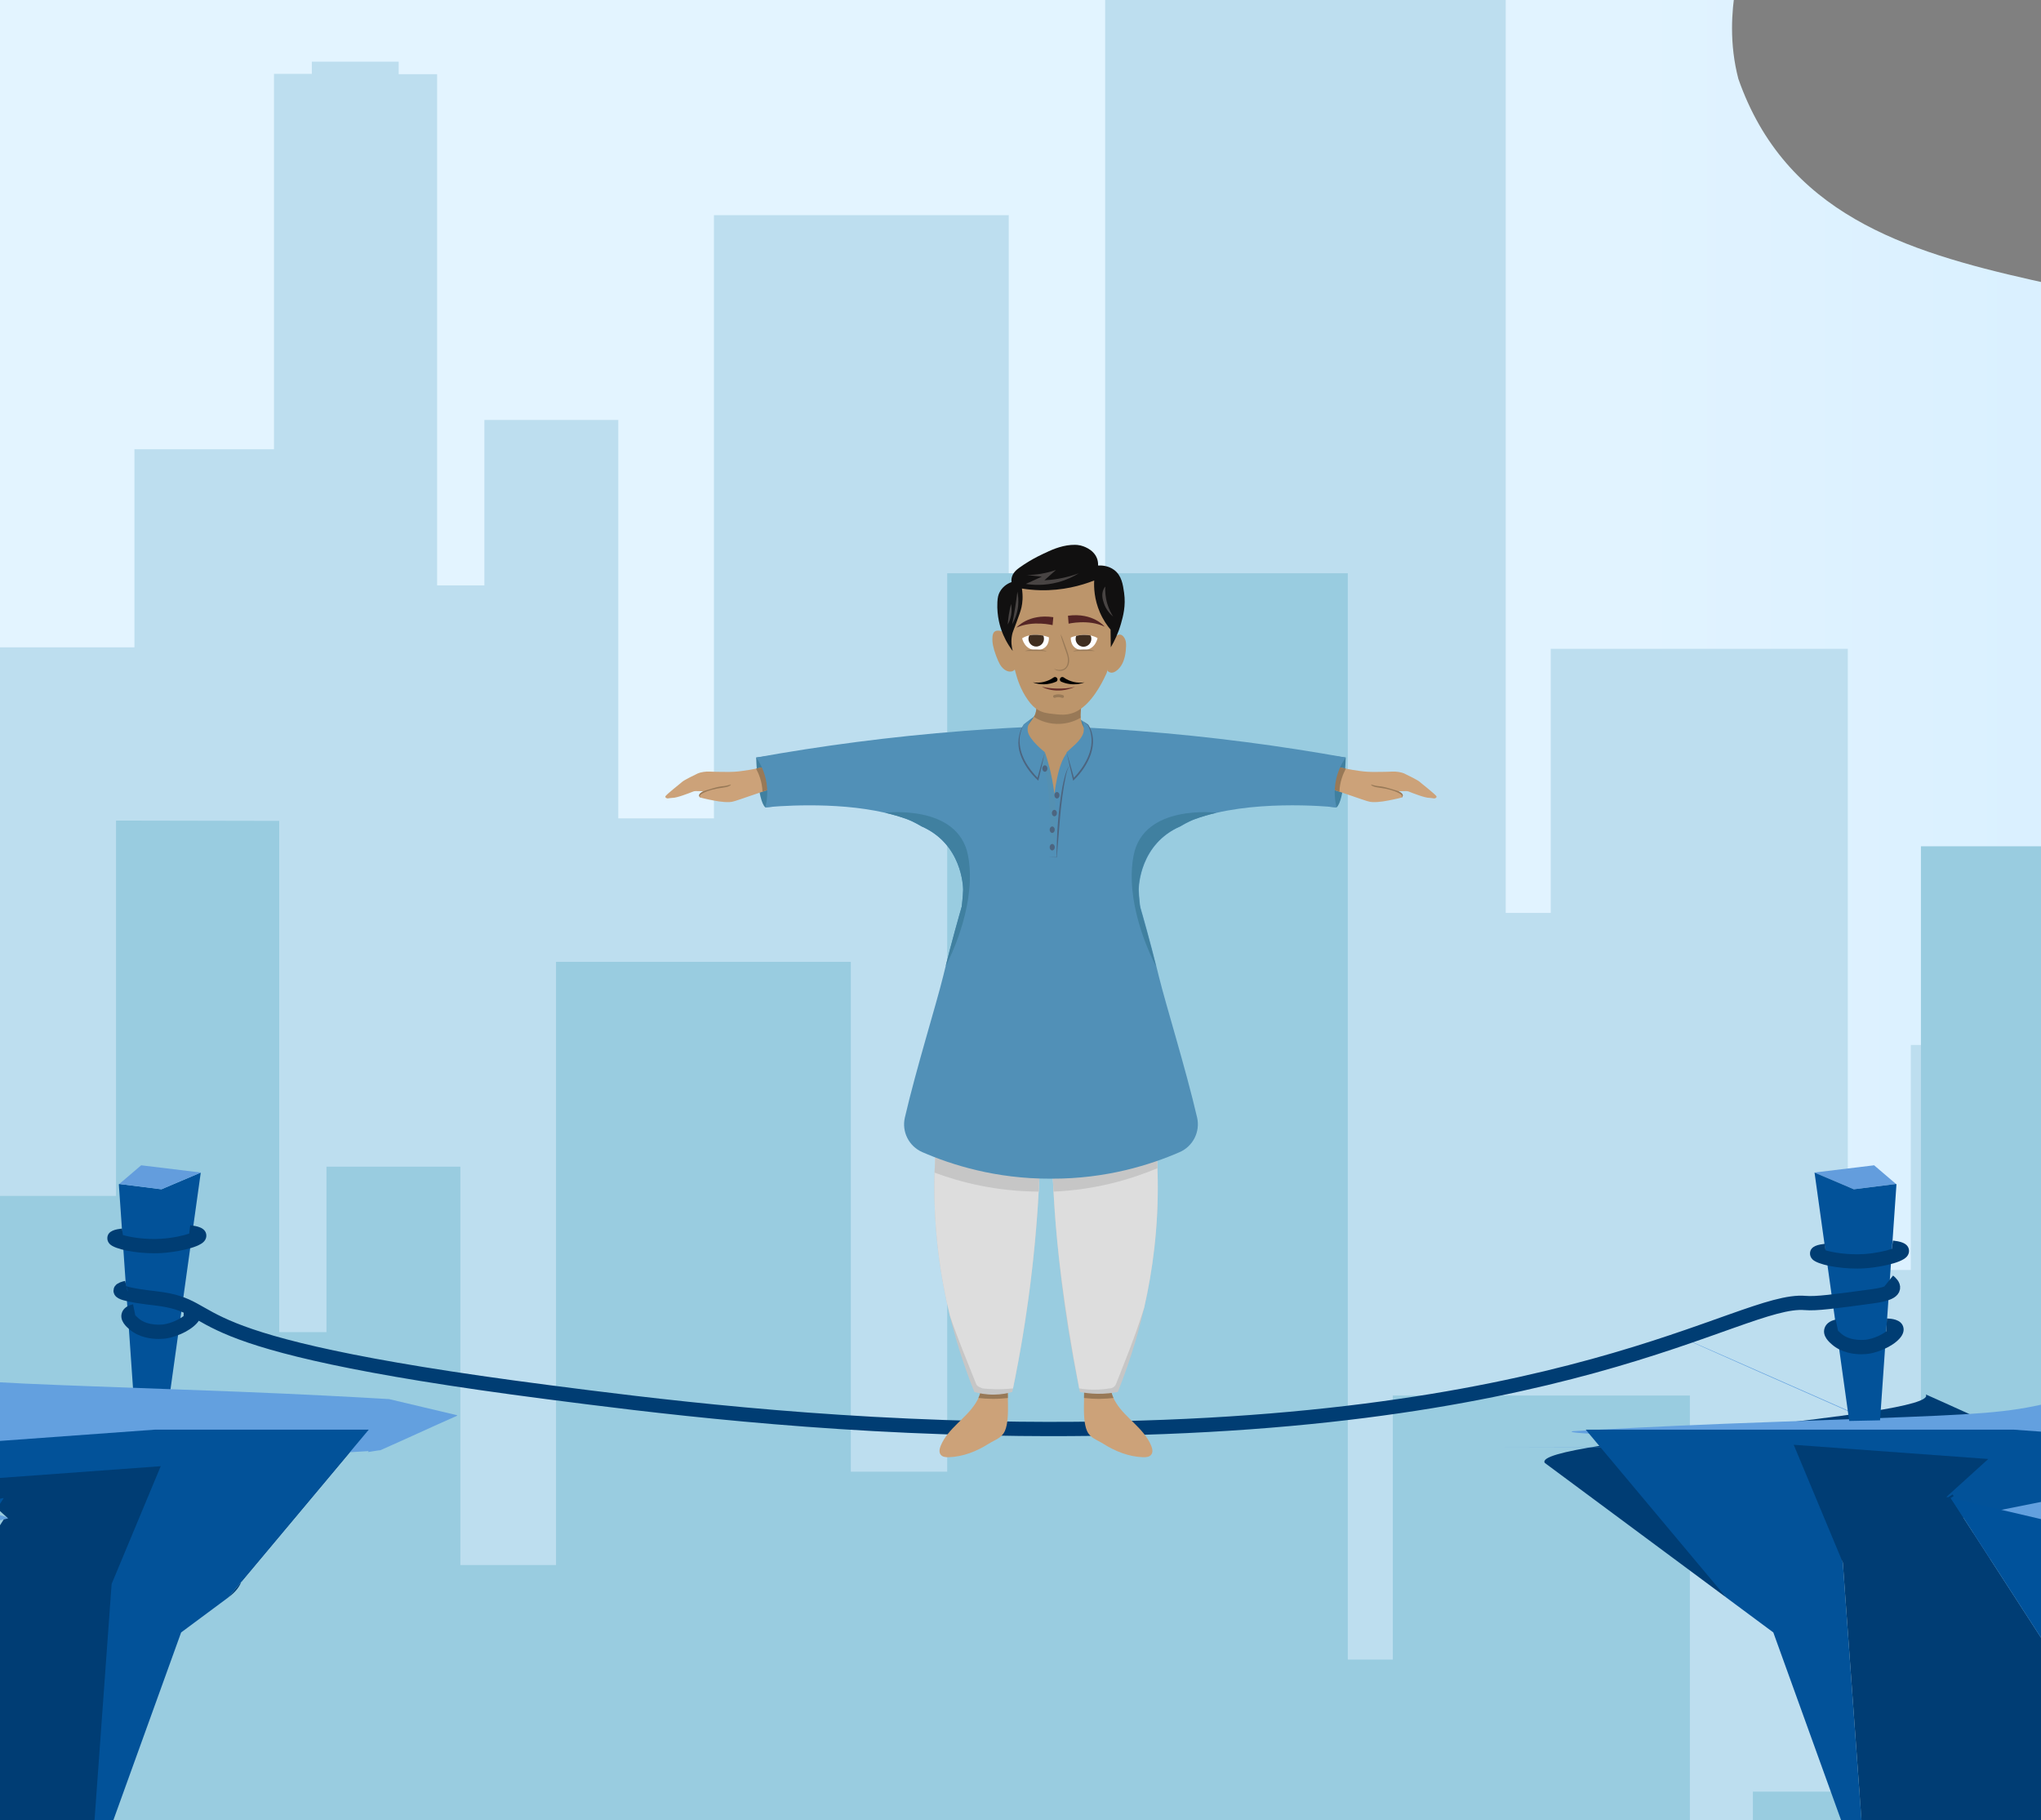 <?xml version="1.0" encoding="utf-8"?>
<!-- Generator: Adobe Illustrator 16.0.0, SVG Export Plug-In . SVG Version: 6.00 Build 0)  -->
<!DOCTYPE svg PUBLIC "-//W3C//DTD SVG 1.1//EN" "http://www.w3.org/Graphics/SVG/1.1/DTD/svg11.dtd">
<svg version="1.1" id="Layer_1" xmlns="http://www.w3.org/2000/svg" xmlns:xlink="http://www.w3.org/1999/xlink" x="0px" y="0px"
	 width="286px" height="255px" viewBox="82.5 285.5 286 255" enable-background="new 82.5 285.5 286 255" xml:space="preserve">
<rect x="82.5" y="285.5" width="286" height="255" fill="#808080" stroke="none"/>
<g>
	<g>
		<defs>
			<path id="SVGID_1_" d="M137.476,172.063c-46.254,3.096-53.687,49.107-52.119,90.241c-1.209,21.049-8.663,44.917-28.24,52.742
				c-10.902,4.358-24.522,3.209-32.799,11.536c-3.969,3.993-5.651,9.221-5.649,14.727c0.002,7.919,3.486,16.414,8.661,22.639
				c14.838,16.928,48.287,31.763,50.332,55.641c0.063,0.733,0.093,1.445,0.094,2.14c0.008,4.861-1.393,8.854-2.813,12.854
				c-7.29,20.565-23.575,28.079-31.96,36.882c-6.473,6.795-9.14,16.031-9.147,26.341c-0.015,23.529,13.821,52.656,27.888,71.154
				c7.844,10.314,20.005,13.872,34.528,13.875c0.006,0,0.013,0,0.019,0c0.015,0,0.032,0,0.047,0
				c15.383-0.008,33.412-3.995,51.766-8.163c0.172-0.039,0.342-0.078,0.514-0.117c0.045-0.01,0.092-0.021,0.137-0.029
				c0.087-0.021,0.172-0.039,0.259-0.061c0.411-0.093,0.826-0.188,1.237-0.281c0.052-0.012,0.097-0.021,0.148-0.032
				c0.112-0.025,0.227-0.053,0.339-0.077c0.598-0.137,1.194-0.271,1.793-0.407c0.011-0.002,0.023-0.005,0.034-0.008
				c18.664-4.234,37.469-8.34,53.997-8.349c0.016,0,0.034-0.001,0.05-0.001c0.006,0,0.011,0,0.016,0
				c6.815,0.001,13.239,0.7,19.107,2.375c19.717,5.628,30.362,8.987,30.362,8.987c16.639,5.121,25.167,8.109,36.021,11.128
				c0,0,9.797,2.665,17.447,4.395c4.942,1.114,12.563,1.906,21.625,1.907c0.004,0,0.006,0,0.01,0c0.345,0,0.688-0.001,1.035-0.003
				c28.768-0.188,71.337-8.34,90.093-38.852c0.231-0.376,0.457-0.753,0.683-1.135c7.707-13.182,10.345-28.333,10.342-42.817
				c-0.004-28.258-10.058-53.968-12.113-57.51c-10.963-12.087-14.786-21.907-14.777-30.49c0.017-19.875,20.571-33.116,20.582-52.512
				c0.004-7.381-2.969-15.653-11.18-25.521c-23.129-27.484-76.554-11.032-89.754-48.715c-0.618-2.376-0.887-4.739-0.886-7.094
				c0.007-15.638,11.928-30.901,12.533-47.199c0.016-0.428,0.022-0.854,0.022-1.28c-0.013-17.724-13.929-33.355-30.306-40.41
				c-0.07-0.03-0.142-0.06-0.211-0.089c-0.222-0.094-0.444-0.187-0.667-0.279c-0.016-0.006-0.032-0.013-0.047-0.02
				c-12.829-5.271-26.359-6.475-40.104-6.478c-0.013,0-0.026,0-0.041,0c-0.006,0-0.012,0-0.018,0
				c-5.394,0.001-10.818,0.186-16.246,0.382c-0.188,0.007-0.38,0.014-0.569,0.02c-0.164,0.006-0.33,0.012-0.494,0.018
				c-0.166,0.006-0.33,0.012-0.494,0.018c-0.039,0.002-0.08,0.003-0.119,0.005c-0.105,0.003-0.209,0.007-0.313,0.011
				c-5.474,0.198-10.946,0.386-16.39,0.386c-0.008,0-0.016,0-0.021,0c-0.012,0-0.023,0-0.037,0
				c-10.979-0.002-21.833-0.768-32.318-3.757c-0.083-0.023-0.166-0.047-0.248-0.071c-17.956-5.183-34.062-16.736-52.643-18.719
				c-0.579-0.027-1.152-0.048-1.72-0.063c-0.751-0.02-1.493-0.03-2.227-0.03C140.793,171.898,139.109,171.953,137.476,172.063"/>
		</defs>
		<clipPath id="SVGID_2_">
			<use xlink:href="#SVGID_1_"  overflow="visible"/>
		</clipPath>
		
			<linearGradient id="SVGID_3_" gradientUnits="userSpaceOnUse" x1="-588.306" y1="24.569" x2="-587.306" y2="24.569" gradientTransform="matrix(414.671 -0.019 -0.019 414.722 243972.656 -9817.281)">
			<stop  offset="0" style="stop-color:#E3F4FF"/>
			<stop  offset="0.412" style="stop-color:#E3F4FF"/>
			<stop  offset="0.706" style="stop-color:#E1F3FF"/>
			<stop  offset="0.852" style="stop-color:#D9F0FF"/>
			<stop  offset="0.964" style="stop-color:#CCEAFF"/>
			<stop  offset="1" style="stop-color:#C6E7FF"/>
		</linearGradient>
		<polygon clip-path="url(#SVGID_2_)" fill="url(#SVGID_3_)" points="18.667,171.898 433.354,171.879 433.334,594.102 
			18.648,594.121 		"/>
	</g>
</g>
<g>
	<g>
		<defs>
			<path id="SVGID_4_" d="M55.357,262.304c-1.209,21.049-8.663,44.917-28.24,52.742c-10.902,4.358-24.522,3.209-32.799,11.536
				c-9.675,9.735-5.761,26.812,3.012,37.366c14.838,16.928,48.287,31.763,50.332,55.641c0.502,5.861-1.097,10.42-2.719,14.994
				c-7.29,20.565-23.575,28.079-31.96,36.882c-21.244,22.302-1.491,70.893,18.741,97.495c16.556,21.771,52.346,13.442,88.994,5.113
				c26.977-6.131,54.419-12.262,74.997-6.39c19.717,5.628,30.362,8.987,30.362,8.987c16.639,5.121,25.167,8.109,36.021,11.128
				c0,0,9.797,2.665,17.447,4.395c20.821,4.7,89.038,3.653,113.444-38.081c22.745-38.896,1.338-94.972-1.771-100.327
				c-46.007-50.729,33.731-61.524-5.375-108.523c-23.129-27.484-76.554-11.032-89.754-48.715
				c-4.725-18.16,10.951-35.541,11.647-54.293c0.678-18.249-13.514-34.465-30.282-41.69c-18.47-7.894-38.425-7.17-58.397-6.446
				c-16.932,0.614-33.875,1.228-49.94-3.408c-17.956-5.183-34.063-16.736-52.643-18.719c-1.346-0.063-2.657-0.093-3.947-0.093
				C61.758,171.902,53.734,219.717,55.357,262.304"/>
		</defs>
		<clipPath id="SVGID_5_">
			<use xlink:href="#SVGID_4_"  overflow="visible"/>
		</clipPath>
		<polygon clip-path="url(#SVGID_5_)" fill="#BDDEEF" points="72.326,461.654 72.326,376.193 101.338,376.193 101.338,348.442 
			120.891,348.442 120.891,295.85 126.198,295.85 126.198,294.143 138.369,294.143 138.369,295.894 143.753,295.894 
			143.753,367.521 150.375,367.521 150.375,344.342 169.14,344.342 169.14,400.16 182.542,400.16 182.542,315.645 223.854,315.645 
			223.854,387.073 237.361,387.073 237.361,261.194 293.494,261.194 293.494,413.405 299.802,413.405 299.802,376.402 
			341.428,376.402 341.428,463.44 350.258,463.44 350.258,431.906 373.805,431.906 373.805,299.457 419.636,299.457 
			419.636,456.713 419.636,625.274 2.527,625.274 2.527,357.482 33.643,357.482 33.643,424.758 40.791,424.758 40.791,307.866 
			67.279,307.866 67.279,462.18 		"/>
	</g>
	<g>
		<defs>
			<path id="SVGID_6_" d="M55.357,262.304c-1.209,21.049-8.663,44.917-28.24,52.742c-10.902,4.358-24.522,3.209-32.799,11.536
				c-9.675,9.735-5.761,26.812,3.012,37.366c14.838,16.928,48.287,31.763,50.332,55.641c0.502,5.861-1.097,10.42-2.719,14.994
				c-7.29,20.565-23.575,28.079-31.96,36.882c-21.244,22.302-1.491,70.893,18.741,97.495c16.556,21.771,52.346,13.442,88.994,5.113
				c26.977-6.131,54.419-12.262,74.997-6.39c19.717,5.628,30.362,8.987,30.362,8.987c16.639,5.121,25.167,8.109,36.021,11.128
				c0,0,9.797,2.665,17.447,4.395c20.821,4.7,89.038,3.653,113.444-38.081c22.745-38.896,1.338-94.972-1.771-100.327
				c-46.007-50.729,33.731-61.524-5.375-108.523c-23.129-27.484-76.554-11.032-89.754-48.715
				c-4.725-18.16,10.951-35.541,11.647-54.293c0.678-18.249-13.514-34.465-30.282-41.69c-18.47-7.894-38.425-7.17-58.397-6.446
				c-16.932,0.614-33.875,1.228-49.94-3.408c-17.956-5.183-34.063-16.736-52.643-18.719c-1.346-0.063-2.657-0.093-3.947-0.093
				C61.758,171.902,53.734,219.717,55.357,262.304"/>
		</defs>
		<clipPath id="SVGID_7_">
			<use xlink:href="#SVGID_6_"  overflow="visible"/>
		</clipPath>
		<polygon clip-path="url(#SVGID_7_)" fill="#99CCE0" points="50.196,566.271 50.196,480.813 79.208,480.813 79.208,453.061 
			98.761,453.061 98.761,400.469 121.624,400.513 121.624,472.14 128.246,472.14 128.246,448.96 147.01,448.96 147.01,504.778 
			160.412,504.778 160.412,420.264 201.725,420.264 201.725,491.691 215.23,491.691 215.23,365.813 271.364,365.813 
			271.364,518.023 277.672,518.023 277.672,481.021 319.298,481.021 319.298,568.06 328.128,568.06 328.128,536.524 
			351.675,536.524 351.675,404.075 397.506,404.075 397.506,561.331 397.506,594.104 -19.603,594.104 -19.603,462.101 
			11.512,462.101 11.512,529.376 18.661,529.376 18.661,412.484 45.15,412.484 45.15,566.798 		"/>
	</g>
	<g>
		<defs>
			<path id="SVGID_8_" d="M85.357,262.304c-1.209,21.049-8.663,44.917-28.24,52.742c-10.902,4.358-24.522,3.209-32.799,11.536
				c-9.675,9.735-5.761,26.812,3.012,37.366c14.838,16.928,48.287,31.763,50.332,55.641c0.502,5.861,28.903,10.42,27.281,14.994
				c-7.29,20.565-23.575,28.079-31.96,36.882c-21.244,22.302-31.491,70.893-11.259,97.495c16.556,21.771,52.346,13.442,88.994,5.113
				c26.977-6.131,54.419-12.262,74.997-6.39c19.717,5.628,30.362,8.987,30.362,8.987c16.639,5.121,25.167,8.109,36.021,11.128
				c0,0,9.797,2.665,17.447,4.395c20.821,4.7,29.038,3.653,53.444-38.081c22.745-38.896,1.338-94.972-1.771-100.327
				c-46.007-50.729,33.731-61.524-5.375-108.523c-23.129-27.484-16.554-11.032-29.754-48.715
				c-4.725-18.16,10.951-35.541,11.647-54.293c0.678-18.249-13.514-34.465-30.282-41.69c-18.47-7.894-38.425-7.17-58.397-6.446
				c-16.932,0.614-33.875,1.228-49.94-3.408c-17.956-5.183-34.063-16.736-52.643-18.719c-1.346-0.063-2.657-0.093-3.947-0.093
				C91.758,171.902,83.734,219.717,85.357,262.304"/>
		</defs>
		<clipPath id="SVGID_9_">
			<use xlink:href="#SVGID_8_"  overflow="visible"/>
		</clipPath>
		<path clip-path="url(#SVGID_9_)" fill="#003D74" d="M352.351,480.869c2.21,3.2-55.579,6.398-53.38,9.6
			c8.471,6.29,16.95,12.57,25.431,18.86c-6.529-7.79,46.939-15.602,40.42-23.38c-0.569-0.08-1.329-0.23-1.75-0.26
			C359.69,484.199,355.771,482.379,352.351,480.869"/>
	</g>
	<g>
		<defs>
			<path id="SVGID_10_" d="M85.357,262.304c-1.209,21.049-8.663,44.917-28.24,52.742c-10.902,4.358-24.522,3.209-32.799,11.536
				c-9.675,9.735-5.761,26.812,3.012,37.366c14.838,16.928,48.287,31.763,50.332,55.641c0.502,5.861,28.903,10.42,27.281,14.994
				c-7.29,20.565-23.575,28.079-31.96,36.882c-21.244,22.302-31.491,70.893-11.259,97.495c16.556,21.771,52.346,13.442,88.994,5.113
				c26.977-6.131,54.419-12.262,74.997-6.39c19.717,5.628,30.362,8.987,30.362,8.987c16.639,5.121,25.167,8.109,36.021,11.128
				c0,0,9.797,2.665,17.447,4.395c20.821,4.7,29.038,3.653,53.444-38.081c22.745-38.896,1.338-94.972-1.771-100.327
				c-46.007-50.729,33.731-61.524-5.375-108.523c-23.129-27.484-16.554-11.032-29.754-48.715
				c-4.725-18.16,10.951-35.541,11.647-54.293c0.678-18.249-13.514-34.465-30.282-41.69c-18.47-7.894-38.425-7.17-58.397-6.446
				c-16.932,0.614-33.875,1.228-49.94-3.408c-17.956-5.183-34.063-16.736-52.643-18.719c-1.346-0.063-2.657-0.093-3.947-0.093
				C91.758,171.902,83.734,219.717,85.357,262.304"/>
		</defs>
		<clipPath id="SVGID_11_">
			<use xlink:href="#SVGID_10_"  overflow="visible"/>
		</clipPath>
		<path clip-path="url(#SVGID_11_)" fill="#63A0DF" d="M293.301,488.289c0.021,0.03,60.04,0.05,60.05,0.08
			c-50.063-22.107-51.647-22.641,10.722,4.818c0.42,0.03,1.18,0.182,1.75,0.262c-0.04-0.051-0.08-0.09-0.12-0.142
			c9.72,0.71-40.562,1.42-30.852,2.12c9.092,0.67,18.182,1.33,27.262,1.99c-1.96,1.77-3.92,3.55-5.87,5.32
			c0.2,0.05,0.398,0.09,0.6,0.14c8.46,1.99,16.932,3.97,25.392,5.94c-0.12-10.312-0.23-20.62-0.342-30.932
			c-2.75,1.222-6.948,2.88-12.25,4.16c-5.818,1.41-9.898,1.62-25.47,2.2c-9.84,0.37-15.07,0.54-20.08,0.74
			c-9.108,0.358-16.5,0.76-21.24,1.04c-3.19,0.752,53.629,1.512,50.449,2.262"/>
	</g>
	<g>
		<defs>
			<path id="SVGID_12_" d="M85.357,262.304c-1.209,21.049-8.663,44.917-28.24,52.742c-10.902,4.358-24.522,3.209-32.799,11.536
				c-9.675,9.735-5.761,26.812,3.012,37.366c14.838,16.928,48.287,31.763,50.332,55.641c0.502,5.861,28.903,10.42,27.281,14.994
				c-7.29,20.565-23.575,28.079-31.96,36.882c-21.244,22.302-31.491,70.893-11.259,97.495c16.556,21.771,52.346,13.442,88.994,5.113
				c26.977-6.131,54.419-12.262,74.997-6.39c19.717,5.628,30.362,8.987,30.362,8.987c16.639,5.121,25.167,8.109,36.021,11.128
				c0,0,9.797,2.665,17.447,4.395c20.821,4.7,29.038,3.653,53.444-38.081c22.745-38.896,1.338-94.972-1.771-100.327
				c-46.007-50.729,33.731-61.524-5.375-108.523c-23.129-27.484-16.554-11.032-29.754-48.715
				c-4.725-18.16,10.951-35.541,11.647-54.293c0.678-18.249-13.514-34.465-30.282-41.69c-18.47-7.894-38.425-7.17-58.397-6.446
				c-16.932,0.614-33.875,1.228-49.94-3.408c-17.956-5.183-34.063-16.736-52.643-18.719c-1.346-0.063-2.657-0.093-3.947-0.093
				C91.758,171.902,83.734,219.717,85.357,262.304"/>
		</defs>
		<clipPath id="SVGID_13_">
			<use xlink:href="#SVGID_12_"  overflow="visible"/>
		</clipPath>
		<path clip-path="url(#SVGID_13_)" fill="#025299" d="M304.701,485.809c6.56,7.83,13.13,15.682,19.699,23.521
			c2.199,1.63,4.391,3.26,6.591,4.89c4.358,12.07,8.72,24.13,13.068,36.2c-1.118-15.33-2.22-30.67-3.329-45.99
			c-2.301-5.51,55.42-11,53.119-16.5c-9.709-0.701-19.429-1.411-29.148-2.121"/>
	</g>
	<g>
		<defs>
			<path id="SVGID_14_" d="M85.357,262.304c-1.209,21.049-8.663,44.917-28.24,52.742c-10.902,4.358-24.522,3.209-32.799,11.536
				c-9.675,9.735-5.761,26.812,3.012,37.366c14.838,16.928,48.287,31.763,50.332,55.641c0.502,5.861,28.903,10.42,27.281,14.994
				c-7.29,20.565-23.575,28.079-31.96,36.882c-21.244,22.302-31.491,70.893-11.259,97.495c16.556,21.771,52.346,13.442,88.994,5.113
				c26.977-6.131,54.419-12.262,74.997-6.39c19.717,5.628,30.362,8.987,30.362,8.987c16.639,5.121,25.167,8.109,36.021,11.128
				c0,0,9.797,2.665,17.447,4.395c20.821,4.7,29.038,3.653,53.444-38.081c22.745-38.896,1.338-94.972-1.771-100.327
				c-46.007-50.729,33.731-61.524-5.375-108.523c-23.129-27.484-16.554-11.032-29.754-48.715
				c-4.725-18.16,10.951-35.541,11.647-54.293c0.678-18.249-13.514-34.465-30.282-41.69c-18.47-7.894-38.425-7.17-58.397-6.446
				c-16.932,0.614-33.875,1.228-49.94-3.408c-17.956-5.183-34.063-16.736-52.643-18.719c-1.346-0.063-2.657-0.093-3.947-0.093
				C91.758,171.902,83.734,219.717,85.357,262.304"/>
		</defs>
		<clipPath id="SVGID_15_">
			<use xlink:href="#SVGID_14_"  overflow="visible"/>
		</clipPath>
		<path clip-path="url(#SVGID_15_)" fill="#003D74" d="M344.061,550.419c0.511,1.41,1.021,2.83,1.53,4.24
			c-0.76,7.13-1.53,14.27-2.29,21.398h30.26c-1.039-19.35-2.06-38.688-3.079-58.04c-4.881-7.54-9.761-15.1-14.641-22.64
			c-0.2-0.05-0.399-0.09-0.601-0.14c1.95-1.771,3.91-3.552,5.87-5.32c-9.08-0.66-18.171-1.32-27.261-1.99
			c2.301,5.5,4.58,10.99,6.881,16.5C341.841,519.749,342.94,535.089,344.061,550.419"/>
	</g>
	<g>
		<defs>
			<path id="SVGID_16_" d="M85.357,262.304c-1.209,21.049-8.663,44.917-28.24,52.742c-10.902,4.358-24.522,3.209-32.799,11.536
				c-9.675,9.735-5.761,26.812,3.012,37.366c14.838,16.928,48.287,31.763,50.332,55.641c0.502,5.861,28.903,10.42,27.281,14.994
				c-7.29,20.565-23.575,28.079-31.96,36.882c-21.244,22.302-31.491,70.893-11.259,97.495c16.556,21.771,52.346,13.442,88.994,5.113
				c26.977-6.131,54.419-12.262,74.997-6.39c19.717,5.628,30.362,8.987,30.362,8.987c16.639,5.121,25.167,8.109,36.021,11.128
				c0,0,9.797,2.665,17.447,4.395c20.821,4.7,29.038,3.653,53.444-38.081c22.745-38.896,1.338-94.972-1.771-100.327
				c-46.007-50.729,33.731-61.524-5.375-108.523c-23.129-27.484-16.554-11.032-29.754-48.715
				c-4.725-18.16,10.951-35.541,11.647-54.293c0.678-18.249-13.514-34.465-30.282-41.69c-18.47-7.894-38.425-7.17-58.397-6.446
				c-16.932,0.614-33.875,1.228-49.94-3.408c-17.956-5.183-34.063-16.736-52.643-18.719c-1.346-0.063-2.657-0.093-3.947-0.093
				C91.758,171.902,83.734,219.717,85.357,262.304"/>
		</defs>
		<clipPath id="SVGID_17_">
			<use xlink:href="#SVGID_16_"  overflow="visible"/>
		</clipPath>
		<path clip-path="url(#SVGID_17_)" fill="#00529B" d="M355.841,495.379c4.88,7.54,9.76,15.1,14.641,22.64
			c1.021,19.352,2.04,38.69,3.079,58.04h8.48c-0.27-24.908-0.54-49.83-0.811-74.738
			C372.771,499.349,364.301,497.369,355.841,495.379"/>
	</g>
	<g>
		<defs>
			<path id="SVGID_18_" d="M85.357,262.304c-1.209,21.049-8.663,44.917-28.24,52.742c-10.902,4.358-24.522,3.209-32.799,11.536
				c-9.675,9.735-5.761,26.812,3.012,37.366c14.838,16.928,48.287,31.763,50.332,55.641c0.502,5.861,28.903,10.42,27.281,14.994
				c-7.29,20.565-23.575,28.079-31.96,36.882c-21.244,22.302-31.491,70.893-11.259,97.495c16.556,21.771,52.346,13.442,88.994,5.113
				c26.977-6.131,54.419-12.262,74.997-6.39c19.717,5.628,30.362,8.987,30.362,8.987c16.639,5.121,25.167,8.109,36.021,11.128
				c0,0,9.797,2.665,17.447,4.395c20.821,4.7,29.038,3.653,53.444-38.081c22.745-38.896,1.338-94.972-1.771-100.327
				c-46.007-50.729,33.731-61.524-5.375-108.523c-23.129-27.484-16.554-11.032-29.754-48.715
				c-4.725-18.16,10.951-35.541,11.647-54.293c0.678-18.249-13.514-34.465-30.282-41.69c-18.47-7.894-38.425-7.17-58.397-6.446
				c-16.932,0.614-33.875,1.228-49.94-3.408c-17.956-5.183-34.063-16.736-52.643-18.719c-1.346-0.063-2.657-0.093-3.947-0.093
				C91.758,171.902,83.734,219.717,85.357,262.304"/>
		</defs>
		<clipPath id="SVGID_19_">
			<use xlink:href="#SVGID_18_"  overflow="visible"/>
		</clipPath>
		<path clip-path="url(#SVGID_19_)" fill="none" stroke="#003D74" stroke-miterlimit="10" d="M355.841,495.379
			c-0.05-0.08-0.1-0.15-0.149-0.229"/>
	</g>
	<g>
		<defs>
			<path id="SVGID_20_" d="M85.357,262.304c-1.209,21.049-8.663,44.917-28.24,52.742c-10.902,4.358-24.522,3.209-32.799,11.536
				c-9.675,9.735-5.761,26.812,3.012,37.366c14.838,16.928,48.287,31.763,50.332,55.641c0.502,5.861,28.903,10.42,27.281,14.994
				c-7.29,20.565-23.575,28.079-31.96,36.882c-21.244,22.302-31.491,70.893-11.259,97.495c16.556,21.771,52.346,13.442,88.994,5.113
				c26.977-6.131,54.419-12.262,74.997-6.39c19.717,5.628,30.362,8.987,30.362,8.987c16.639,5.121,25.167,8.109,36.021,11.128
				c0,0,9.797,2.665,17.447,4.395c20.821,4.7,29.038,3.653,53.444-38.081c22.745-38.896,1.338-94.972-1.771-100.327
				c-46.007-50.729,33.731-61.524-5.375-108.523c-23.129-27.484-16.554-11.032-29.754-48.715
				c-4.725-18.16,10.951-35.541,11.647-54.293c0.678-18.249-13.514-34.465-30.282-41.69c-18.47-7.894-38.425-7.17-58.397-6.446
				c-16.932,0.614-33.875,1.228-49.94-3.408c-17.956-5.183-34.063-16.736-52.643-18.719c-1.346-0.063-2.657-0.093-3.947-0.093
				C91.758,171.902,83.734,219.717,85.357,262.304"/>
		</defs>
		<clipPath id="SVGID_21_">
			<use xlink:href="#SVGID_20_"  overflow="visible"/>
		</clipPath>
		<path clip-path="url(#SVGID_21_)" fill="#639DDD" d="M336.766,449.779v0.01c1.83,0.77,3.67,1.56,5.511,2.34
			c1.971-0.25,3.939-0.5,5.909-0.74c-1.028-0.87-2.05-1.75-3.068-2.62C342.336,449.109,339.546,449.449,336.766,449.779"/>
	</g>
	<g>
		<defs>
			<path id="SVGID_22_" d="M85.357,262.304c-1.209,21.049-8.663,44.917-28.24,52.742c-10.902,4.358-24.522,3.209-32.799,11.536
				c-9.675,9.735-5.761,26.812,3.012,37.366c14.838,16.928,48.287,31.763,50.332,55.641c0.502,5.861,28.903,10.42,27.281,14.994
				c-7.29,20.565-23.575,28.079-31.96,36.882c-21.244,22.302-31.491,70.893-11.259,97.495c16.556,21.771,52.346,13.442,88.994,5.113
				c26.977-6.131,54.419-12.262,74.997-6.39c19.717,5.628,30.362,8.987,30.362,8.987c16.639,5.121,25.167,8.109,36.021,11.128
				c0,0,9.797,2.665,17.447,4.395c20.821,4.7,29.038,3.653,53.444-38.081c22.745-38.896,1.338-94.972-1.771-100.327
				c-46.007-50.729,33.731-61.524-5.375-108.523c-23.129-27.484-16.554-11.032-29.754-48.715
				c-4.725-18.16,10.951-35.541,11.647-54.293c0.678-18.249-13.514-34.465-30.282-41.69c-18.47-7.894-38.425-7.17-58.397-6.446
				c-16.932,0.614-33.875,1.228-49.94-3.408c-17.956-5.183-34.063-16.736-52.643-18.719c-1.346-0.063-2.657-0.093-3.947-0.093
				C91.758,171.902,83.734,219.717,85.357,262.304"/>
		</defs>
		<clipPath id="SVGID_23_">
			<use xlink:href="#SVGID_22_"  overflow="visible"/>
		</clipPath>
		<path clip-path="url(#SVGID_23_)" fill="#025299" d="M336.766,449.789c1.62,11.609,3.24,23.2,4.86,34.8
			c1.44-0.03,2.88-0.06,4.32-0.09c0.76-11.021,1.528-22.04,2.3-33.062c-0.021-0.02-0.04-0.028-0.062-0.05
			c-1.97,0.24-3.938,0.49-5.909,0.74C340.436,451.349,338.596,450.559,336.766,449.789"/>
	</g>
	<g>
		<defs>
			<path id="SVGID_24_" d="M85.357,262.304c-1.209,21.049-8.663,44.917-28.24,52.742c-10.902,4.358-24.522,3.209-32.799,11.536
				c-9.675,9.735-5.761,26.812,3.012,37.366c14.838,16.928,48.287,31.763,50.332,55.641c0.502,5.861,28.903,10.42,27.281,14.994
				c-7.29,20.565-23.575,28.079-31.96,36.882c-21.244,22.302-31.491,70.893-11.259,97.495c16.556,21.771,52.346,13.442,88.994,5.113
				c26.977-6.131,54.419-12.262,74.997-6.39c19.717,5.628,30.362,8.987,30.362,8.987c16.639,5.121,25.167,8.109,36.021,11.128
				c0,0,9.797,2.665,17.447,4.395c20.821,4.7,29.038,3.653,53.444-38.081c22.745-38.896,1.338-94.972-1.771-100.327
				c-46.007-50.729,33.731-61.524-5.375-108.523c-23.129-27.484-16.554-11.032-29.754-48.715
				c-4.725-18.16,10.951-35.541,11.647-54.293c0.678-18.249-13.514-34.465-30.282-41.69c-18.47-7.894-38.425-7.17-58.397-6.446
				c-16.932,0.614-33.875,1.228-49.94-3.408c-17.956-5.183-34.063-16.736-52.643-18.719c-1.346-0.063-2.657-0.093-3.947-0.093
				C91.758,171.902,83.734,219.717,85.357,262.304"/>
		</defs>
		<clipPath id="SVGID_25_">
			<use xlink:href="#SVGID_24_"  overflow="visible"/>
		</clipPath>
		<path clip-path="url(#SVGID_25_)" fill="#025299" d="M110.632,449.789c-2.565,18.385-2.37,16.969-4.86,34.8
			c-1.44-0.03-2.88-0.06-4.32-0.09c-0.76-11.021-1.53-22.04-2.3-33.062c0.02-0.02,0.04-0.028,0.06-0.05
			c1.97,0.24,3.94,0.49,5.91,0.74C106.961,451.349,108.802,450.559,110.632,449.789"/>
	</g>
	<g>
		<defs>
			<path id="SVGID_26_" d="M85.357,262.304c-1.209,21.049-8.663,44.917-28.24,52.742c-10.902,4.358-24.522,3.209-32.799,11.536
				c-9.675,9.735-5.761,26.812,3.012,37.366c14.838,16.928,48.287,31.763,50.332,55.641c0.502,5.861,28.903,10.42,27.281,14.994
				c-7.29,20.565-23.575,28.079-31.96,36.882c-21.244,22.302-31.491,70.893-11.259,97.495c16.556,21.771,52.346,13.442,88.994,5.113
				c26.977-6.131,54.419-12.262,74.997-6.39c19.717,5.628,30.362,8.987,30.362,8.987c16.639,5.121,25.167,8.109,36.021,11.128
				c0,0,9.797,2.665,17.447,4.395c20.821,4.7,29.038,3.653,53.444-38.081c22.745-38.896,1.338-94.972-1.771-100.327
				c-46.007-50.729,33.731-61.524-5.375-108.523c-23.129-27.484-16.554-11.032-29.754-48.715
				c-4.725-18.16,10.951-35.541,11.647-54.293c0.678-18.249-13.514-34.465-30.282-41.69c-18.47-7.894-38.425-7.17-58.397-6.446
				c-16.932,0.614-33.875,1.228-49.94-3.408c-17.956-5.183-34.063-16.736-52.643-18.719c-1.346-0.063-2.657-0.093-3.947-0.093
				C91.758,171.902,83.734,219.717,85.357,262.304"/>
		</defs>
		<clipPath id="SVGID_27_">
			<use xlink:href="#SVGID_26_"  overflow="visible"/>
		</clipPath>
		<path clip-path="url(#SVGID_27_)" fill="#003D73" d="M104.733,473.099c-1.061,0-2.745-0.206-4.069-1.322
			c-0.396-0.333-1.448-1.22-1.088-2.334c0.194-0.604,0.749-1.029,1.563-1.197l0.36,1.73c0.016-0.104-0.004-0.186-0.015-0.21
			c0.029,0.064,0.134,0.199,0.469,0.481c1.325,1.117,3.454,0.812,3.476,0.81c1.154-0.176,2.206-0.723,2.794-1.161l0.091-1.811
			c0.589,0.028,1.966,0.097,2.286,1.172c0.084,0.283,0.112,0.73-0.227,1.268c-0.71,1.118-2.75,2.222-4.644,2.511
			C105.627,473.049,105.255,473.099,104.733,473.099"/>
	</g>
	<g>
		<defs>
			<path id="SVGID_28_" d="M85.357,262.304c-1.209,21.049-8.663,44.917-28.24,52.742c-10.902,4.358-24.522,3.209-32.799,11.536
				c-9.675,9.735-5.761,26.812,3.012,37.366c14.838,16.928,48.287,31.763,50.332,55.641c0.502,5.861,28.903,10.42,27.281,14.994
				c-7.29,20.565-23.575,28.079-31.96,36.882c-21.244,22.302-31.491,70.893-11.259,97.495c16.556,21.771,52.346,13.442,88.994,5.113
				c26.977-6.131,54.419-12.262,74.997-6.39c19.717,5.628,30.362,8.987,30.362,8.987c16.639,5.121,25.167,8.109,36.021,11.128
				c0,0,9.797,2.665,17.447,4.395c20.821,4.7,29.038,3.653,53.444-38.081c22.745-38.896,1.338-94.972-1.771-100.327
				c-46.007-50.729,33.731-61.524-5.375-108.523c-23.129-27.484-16.554-11.032-29.754-48.715
				c-4.725-18.16,10.951-35.541,11.647-54.293c0.678-18.249-13.514-34.465-30.282-41.69c-18.47-7.894-38.425-7.17-58.397-6.446
				c-16.932,0.614-33.875,1.228-49.94-3.408c-17.956-5.183-34.063-16.736-52.643-18.719c-1.346-0.063-2.657-0.093-3.947-0.093
				C91.758,171.902,83.734,219.717,85.357,262.304"/>
		</defs>
		<clipPath id="SVGID_29_">
			<use xlink:href="#SVGID_28_"  overflow="visible"/>
		</clipPath>
		<path clip-path="url(#SVGID_29_)" fill="#003D73" d="M104.111,461.094c-2.666,0-5.49-0.556-6.222-1.284
			c-0.245-0.244-0.369-0.558-0.349-0.883c0.059-1.043,1.266-1.195,2.065-1.298l0.115,0.905c0.977,0.303,3.135,0.676,5.395,0.526
			c1.578-0.102,3.06-0.438,3.894-0.721l0.147-1.169c0.809,0.101,2.162,0.27,2.255,1.365c0.027,0.31-0.078,0.623-0.297,0.878
			c-0.865,1.01-4.327,1.543-5.869,1.643C104.875,461.082,104.495,461.094,104.111,461.094"/>
	</g>
	<g>
		<defs>
			<path id="SVGID_30_" d="M85.357,262.304c-1.209,21.049-8.663,44.917-28.24,52.742c-10.902,4.358-24.522,3.209-32.799,11.536
				c-9.675,9.735-5.761,26.812,3.012,37.366c14.838,16.928,48.287,31.763,50.332,55.641c0.502,5.861,28.903,10.42,27.281,14.994
				c-7.29,20.565-23.575,28.079-31.96,36.882c-21.244,22.302-31.491,70.893-11.259,97.495c16.556,21.771,52.346,13.442,88.994,5.113
				c26.977-6.131,54.419-12.262,74.997-6.39c19.717,5.628,30.362,8.987,30.362,8.987c16.639,5.121,25.167,8.109,36.021,11.128
				c0,0,9.797,2.665,17.447,4.395c20.821,4.7,29.038,3.653,53.444-38.081c22.745-38.896,1.338-94.972-1.771-100.327
				c-46.007-50.729,33.731-61.524-5.375-108.523c-23.129-27.484-16.554-11.032-29.754-48.715
				c-4.725-18.16,10.951-35.541,11.647-54.293c0.678-18.249-13.514-34.465-30.282-41.69c-18.47-7.894-38.425-7.17-58.397-6.446
				c-16.932,0.614-33.875,1.228-49.94-3.408c-17.956-5.183-34.063-16.736-52.643-18.719c-1.346-0.063-2.657-0.093-3.947-0.093
				C91.758,171.902,83.734,219.717,85.357,262.304"/>
		</defs>
		<clipPath id="SVGID_31_">
			<use xlink:href="#SVGID_30_"  overflow="visible"/>
		</clipPath>
		<path clip-path="url(#SVGID_31_)" fill="none" stroke="#003D73" stroke-width="2" stroke-miterlimit="10" d="M100.255,465.938
			c-0.379,0.086-0.854,0.223-0.857,0.398c-0.009,0.521,4.101,0.979,4.947,1.079c10.372,1.219,0.266,6.081,54.903,13.133
			c13.854,1.788,37.486,4.837,66.123,5.143c76.846,0.818,100.882-18.437,110.081-17.633c1.54,0.135,4.129-0.217,9.306-0.919
			c0.954-0.129,2.877-0.404,3-1.17c0.06-0.357-0.293-0.718-0.611-0.972"/>
	</g>
	<g>
		<defs>
			<path id="SVGID_32_" d="M85.357,262.304c-1.209,21.049-8.663,44.917-28.24,52.742c-10.902,4.358-24.522,3.209-32.799,11.536
				c-9.675,9.735-5.761,26.812,3.012,37.366c14.838,16.928,48.287,31.763,50.332,55.641c0.502,5.861,28.903,10.42,27.281,14.994
				c-7.29,20.565-23.575,28.079-31.96,36.882c-21.244,22.302-31.491,70.893-11.259,97.495c16.556,21.771,52.346,13.442,88.994,5.113
				c26.977-6.131,54.419-12.262,74.997-6.39c19.717,5.628,30.362,8.987,30.362,8.987c16.639,5.121,25.167,8.109,36.021,11.128
				c0,0,9.797,2.665,17.447,4.395c20.821,4.7,29.038,3.653,53.444-38.081c22.745-38.896,1.338-94.972-1.771-100.327
				c-46.007-50.729,33.731-61.524-5.375-108.523c-23.129-27.484-16.554-11.032-29.754-48.715
				c-4.725-18.16,10.951-35.541,11.647-54.293c0.678-18.249-13.514-34.465-30.282-41.69c-18.47-7.894-38.425-7.17-58.397-6.446
				c-16.932,0.614-33.875,1.228-49.94-3.408c-17.956-5.183-34.063-16.736-52.643-18.719c-1.346-0.063-2.657-0.093-3.947-0.093
				C91.758,171.902,83.734,219.717,85.357,262.304"/>
		</defs>
		<clipPath id="SVGID_33_">
			<use xlink:href="#SVGID_32_"  overflow="visible"/>
		</clipPath>
		<path clip-path="url(#SVGID_33_)" fill="#003D74" d="M116.521,480.869c-2.21,3.2-4.42,6.398-6.62,9.6
			c-8.47,6.29,13.05,12.57,4.57,18.86c6.53-7.79,13.06-15.602,19.58-23.38c0.57-0.08,1.33-0.23,1.75-0.26
			C139.182,484.199,113.102,482.379,116.521,480.869"/>
	</g>
	<g>
		<defs>
			<path id="SVGID_34_" d="M115.357,265.304c-1.209,21.049-8.663,44.917-28.24,52.742c-10.902,4.358-24.522,3.209-32.799,11.536
				c-9.675,9.735-5.761,26.812,3.012,37.366c14.838,16.928,48.287,31.763,50.332,55.641c0.502,5.861-1.097,10.42-2.719,14.994
				c-7.29,20.565-23.575,28.079-31.96,36.882c-21.244,22.302-1.491,70.893,18.741,97.495c16.556,21.771,52.346,13.442,88.994,5.113
				c26.978-6.131,54.419-12.262,74.997-6.39c19.717,5.628,30.362,8.987,30.362,8.987c16.639,5.121,25.167,8.109,36.021,11.128
				c0,0,9.797,2.665,17.447,4.395c20.821,4.7,29.038,3.653,53.444-38.081c22.745-38.896,1.338-94.972-1.771-100.327
				c-46.007-50.729,33.731-61.524-5.375-108.523c-23.129-27.484-16.554-11.032-29.754-48.715
				c-4.725-18.16,10.951-35.541,11.647-54.293c0.678-18.249-13.514-34.465-30.282-41.69c-18.47-7.894-38.425-7.17-58.397-6.446
				c-16.932,0.614-33.875,1.228-49.94-3.408c-17.956-5.183-34.063-16.736-52.643-18.719c-1.346-0.063-2.657-0.093-3.947-0.093
				C121.758,174.902,113.734,222.717,115.357,265.304"/>
		</defs>
		<clipPath id="SVGID_35_">
			<use xlink:href="#SVGID_34_"  overflow="visible"/>
		</clipPath>
		<path clip-path="url(#SVGID_35_)" fill="#63A0DF" d="M146.571,483.789c-0.02,0.03-0.04,0.05-0.05,0.08
			c-3.42,1.51-7.34,3.33-10.72,4.818c-0.42,0.03-1.18,0.182-1.75,0.262c0.04-0.051,0.08-0.09,0.12-0.142
			c-9.72,0.71-49.44,1.42-59.15,2.12c-9.09,0.67-18.18,1.33-27.26,1.99c1.96,1.77,33.92,3.55,35.87,5.32
			c-0.2,0.05-0.4,0.09-0.6,0.14c-8.46,1.99-16.93,3.97-25.39,5.94c0.12-10.312,0.23-20.62,0.34-30.932
			c2.75,1.222,6.95,2.88,12.25,4.16c5.82,1.41,9.9,1.62,25.47,2.2c9.84,0.37,15.07,0.54,20.08,0.74c9.11,0.358,16.5,0.76,21.24,1.04
			C140.211,482.279,143.392,483.039,146.571,483.789"/>
	</g>
	<g>
		<defs>
			<path id="SVGID_36_" d="M85.357,262.304c-1.209,21.049-8.663,44.917-28.24,52.742c-10.902,4.358-24.522,3.209-32.799,11.536
				c-9.675,9.735-5.761,26.812,3.012,37.366c14.838,16.928,48.287,31.763,50.332,55.641c0.502,5.861,28.903,10.42,27.281,14.994
				c-7.29,20.565-23.575,28.079-31.96,36.882c-21.244,22.302-31.491,70.893-11.259,97.495c16.556,21.771,52.346,13.442,88.994,5.113
				c26.977-6.131,54.419-12.262,74.997-6.39c19.717,5.628,30.362,8.987,30.362,8.987c16.639,5.121,25.167,8.109,36.021,11.128
				c0,0,9.797,2.665,17.447,4.395c20.821,4.7,29.038,3.653,53.444-38.081c22.745-38.896,1.338-94.972-1.771-100.327
				c-46.007-50.729,33.731-61.524-5.375-108.523c-23.129-27.484-16.554-11.032-29.754-48.715
				c-4.725-18.16,10.951-35.541,11.647-54.293c0.678-18.249-13.514-34.465-30.282-41.69c-18.47-7.894-38.425-7.17-58.397-6.446
				c-16.932,0.614-33.875,1.228-49.94-3.408c-17.956-5.183-34.063-16.736-52.643-18.719c-1.346-0.063-2.657-0.093-3.947-0.093
				C91.758,171.902,83.734,219.717,85.357,262.304"/>
		</defs>
		<clipPath id="SVGID_37_">
			<use xlink:href="#SVGID_36_"  overflow="visible"/>
		</clipPath>
		<path clip-path="url(#SVGID_37_)" fill="#025299" d="M134.171,485.809c-6.56,7.83-13.13,15.682-19.7,23.521
			c-2.2,1.63-4.39,3.26-6.59,4.89c-4.36,12.07-8.72,24.13-13.07,36.2c1.12-15.33,2.22-30.67,3.33-45.99
			c2.3-5.51-25.42-11-23.12-16.5c9.71-0.701,19.431-1.411,29.15-2.121"/>
	</g>
	<g>
		<defs>
			<path id="SVGID_38_" d="M115.357,265.304c-1.209,21.049-8.663,44.917-28.24,52.742c-10.902,4.358-24.522,3.209-32.799,11.536
				c-9.675,9.735-5.761,26.812,3.012,37.366c14.838,16.928,48.287,31.763,50.332,55.641c0.502,5.861-1.097,10.42-2.719,14.994
				c-7.29,20.565-23.575,28.079-31.96,36.882c-21.244,22.302-1.491,70.893,18.741,97.495c16.556,21.771,52.346,13.442,88.994,5.113
				c26.978-6.131,54.419-12.262,74.997-6.39c19.717,5.628,30.362,8.987,30.362,8.987c16.639,5.121,25.167,8.109,36.021,11.128
				c0,0,9.797,2.665,17.447,4.395c20.821,4.7,29.038,3.653,53.444-38.081c22.745-38.896,1.338-94.972-1.771-100.327
				c-46.007-50.729,33.731-61.524-5.375-108.523c-23.129-27.484-16.554-11.032-29.754-48.715
				c-4.725-18.16,10.951-35.541,11.647-54.293c0.678-18.249-13.514-34.465-30.282-41.69c-18.47-7.894-38.425-7.17-58.397-6.446
				c-16.932,0.614-33.875,1.228-49.94-3.408c-17.956-5.183-34.063-16.736-52.643-18.719c-1.346-0.063-2.657-0.093-3.947-0.093
				C121.758,174.902,113.734,222.717,115.357,265.304"/>
		</defs>
		<clipPath id="SVGID_39_">
			<use xlink:href="#SVGID_38_"  overflow="visible"/>
		</clipPath>
		<path clip-path="url(#SVGID_39_)" fill="#003D74" d="M94.812,553.419c-0.51,1.41-1.02,2.83-1.53,4.24
			c0.76,7.13,1.53,14.27,2.29,21.398h-30.26c1.04-19.35,2.06-38.688,3.08-58.04c4.88-7.54,9.76-15.1,14.64-22.64
			c0.2-0.05,0.4-0.09,0.6-0.14c-1.95-1.771-3.91-3.552-5.87-5.32c9.08-0.66,18.17-1.32,27.26-1.99c-2.3,5.5-4.58,10.99-6.88,16.5
			C97.032,522.749,95.932,538.089,94.812,553.419"/>
	</g>
	<g>
		<defs>
			<path id="SVGID_40_" d="M85.357,262.304c-1.209,21.049-8.663,44.917-28.24,52.742c-10.902,4.358-24.522,3.209-32.799,11.536
				c-9.675,9.735-5.761,26.812,3.012,37.366c14.838,16.928,48.287,31.763,50.332,55.641c0.502,5.861,28.903,10.42,27.281,14.994
				c-7.29,20.565-23.575,28.079-31.96,36.882c-21.244,22.302-31.491,70.893-11.259,97.495c16.556,21.771,52.346,13.442,88.994,5.113
				c26.977-6.131,54.419-12.262,74.997-6.39c19.717,5.628,30.362,8.987,30.362,8.987c16.639,5.121,25.167,8.109,36.021,11.128
				c0,0,9.797,2.665,17.447,4.395c20.821,4.7,29.038,3.653,53.444-38.081c22.745-38.896,1.338-94.972-1.771-100.327
				c-46.007-50.729,33.731-61.524-5.375-108.523c-23.129-27.484-16.554-11.032-29.754-48.715
				c-4.725-18.16,10.951-35.541,11.647-54.293c0.678-18.249-13.514-34.465-30.282-41.69c-18.47-7.894-38.425-7.17-58.397-6.446
				c-16.932,0.614-33.875,1.228-49.94-3.408c-17.956-5.183-34.063-16.736-52.643-18.719c-1.346-0.063-2.657-0.093-3.947-0.093
				C91.758,171.902,83.734,219.717,85.357,262.304"/>
		</defs>
		<clipPath id="SVGID_41_">
			<use xlink:href="#SVGID_40_"  overflow="visible"/>
		</clipPath>
		<path clip-path="url(#SVGID_41_)" fill="#00529B" d="M83.031,495.379c-4.88,7.54-9.76,15.1-14.64,22.64
			c-1.02,19.352-2.04,38.69-3.08,58.04h-38.48c0.27-24.908,0.54-49.83,0.81-74.738C36.102,499.349,74.571,497.369,83.031,495.379"/>
	</g>
	<g>
		<defs>
			<path id="SVGID_42_" d="M85.357,262.304c-1.209,21.049-8.663,44.917-28.24,52.742c-10.902,4.358-24.522,3.209-32.799,11.536
				c-9.675,9.735-5.761,26.812,3.012,37.366c14.838,16.928,48.287,31.763,50.332,55.641c0.502,5.861,28.903,10.42,27.281,14.994
				c-7.29,20.565-23.575,28.079-31.96,36.882c-21.244,22.302-31.491,70.893-11.259,97.495c16.556,21.771,52.346,13.442,88.994,5.113
				c26.977-6.131,54.419-12.262,74.997-6.39c19.717,5.628,30.362,8.987,30.362,8.987c16.639,5.121,25.167,8.109,36.021,11.128
				c0,0,9.797,2.665,17.447,4.395c20.821,4.7,29.038,3.653,53.444-38.081c22.745-38.896,1.338-94.972-1.771-100.327
				c-46.007-50.729,33.731-61.524-5.375-108.523c-23.129-27.484-16.554-11.032-29.754-48.715
				c-4.725-18.16,10.951-35.541,11.647-54.293c0.678-18.249-13.514-34.465-30.282-41.69c-18.47-7.894-38.425-7.17-58.397-6.446
				c-16.932,0.614-33.875,1.228-49.94-3.408c-17.956-5.183-34.063-16.736-52.643-18.719c-1.346-0.063-2.657-0.093-3.947-0.093
				C91.758,171.902,83.734,219.717,85.357,262.304"/>
		</defs>
		<clipPath id="SVGID_43_">
			<use xlink:href="#SVGID_42_"  overflow="visible"/>
		</clipPath>
		<path clip-path="url(#SVGID_43_)" fill="none" stroke="#003D74" stroke-miterlimit="10" d="M83.182,495.149
			c-0.05,0.078-0.1,0.148-0.15,0.229"/>
	</g>
	<g>
		<defs>
			<path id="SVGID_44_" d="M85.357,262.304c-1.209,21.049-8.663,44.917-28.24,52.742c-10.902,4.358-24.522,3.209-32.799,11.536
				c-9.675,9.735-5.761,26.812,3.012,37.366c14.838,16.928,48.287,31.763,50.332,55.641c0.502,5.861,28.903,10.42,27.281,14.994
				c-7.29,20.565-23.575,28.079-31.96,36.882c-21.244,22.302-31.491,70.893-11.259,97.495c16.556,21.771,52.346,13.442,88.994,5.113
				c26.977-6.131,54.419-12.262,74.997-6.39c19.717,5.628,30.362,8.987,30.362,8.987c16.639,5.121,25.167,8.109,36.021,11.128
				c0,0,9.797,2.665,17.447,4.395c20.821,4.7,29.038,3.653,53.444-38.081c22.745-38.896,1.338-94.972-1.771-100.327
				c-46.007-50.729,33.731-61.524-5.375-108.523c-23.129-27.484-16.554-11.032-29.754-48.715
				c-4.725-18.16,10.951-35.541,11.647-54.293c0.678-18.249-13.514-34.465-30.282-41.69c-18.47-7.894-38.425-7.17-58.397-6.446
				c-16.932,0.614-33.875,1.228-49.94-3.408c-17.956-5.183-34.063-16.736-52.643-18.719c-1.346-0.063-2.657-0.093-3.947-0.093
				C91.758,171.902,83.734,219.717,85.357,262.304"/>
		</defs>
		<clipPath id="SVGID_45_">
			<use xlink:href="#SVGID_44_"  overflow="visible"/>
		</clipPath>
		<path clip-path="url(#SVGID_45_)" fill="#639DDD" d="M110.632,449.779v0.01c-1.83,0.77-3.67,1.56-5.51,2.34
			c-1.97-0.25-3.94-0.5-5.91-0.74c1.03-0.87,2.05-1.75,3.07-2.62C105.062,449.109,107.852,449.449,110.632,449.779"/>
	</g>
	<g>
		<defs>
			<path id="SVGID_46_" d="M85.357,262.304c-1.209,21.049-8.663,44.917-28.24,52.742c-10.902,4.358-24.522,3.209-32.799,11.536
				c-9.675,9.735-5.761,26.812,3.012,37.366c14.838,16.928,48.287,31.763,50.332,55.641c0.502,5.861,28.903,10.42,27.281,14.994
				c-7.29,20.565-23.575,28.079-31.96,36.882c-21.244,22.302-31.491,70.893-11.259,97.495c16.556,21.771,52.346,13.442,88.994,5.113
				c26.977-6.131,54.419-12.262,74.997-6.39c19.717,5.628,30.362,8.987,30.362,8.987c16.639,5.121,25.167,8.109,36.021,11.128
				c0,0,9.797,2.665,17.447,4.395c20.821,4.7,29.038,3.653,53.444-38.081c22.745-38.896,1.338-94.972-1.771-100.327
				c-46.007-50.729,33.731-61.524-5.375-108.523c-23.129-27.484-16.554-11.032-29.754-48.715
				c-4.725-18.16,10.951-35.541,11.647-54.293c0.678-18.249-13.514-34.465-30.282-41.69c-18.47-7.894-38.425-7.17-58.397-6.446
				c-16.932,0.614-33.875,1.228-49.94-3.408c-17.956-5.183-34.063-16.736-52.643-18.719c-1.346-0.063-2.657-0.093-3.947-0.093
				C91.758,171.902,83.734,219.717,85.357,262.304"/>
		</defs>
		<clipPath id="SVGID_47_">
			<use xlink:href="#SVGID_46_"  overflow="visible"/>
		</clipPath>
		<path clip-path="url(#SVGID_47_)" fill="#003D73" d="M343.328,475.243c-1.063,0-2.745-0.206-4.069-1.323
			c-0.396-0.333-1.448-1.219-1.088-2.334c0.194-0.604,0.749-1.03,1.563-1.198l0.359,1.732c0.017-0.105-0.004-0.188-0.015-0.21
			c0.028,0.063,0.134,0.198,0.469,0.479c1.325,1.118,3.454,0.813,3.476,0.812c1.154-0.177,2.207-0.725,2.795-1.161l0.092-1.813
			c0.589,0.029,1.966,0.099,2.285,1.173c0.085,0.282,0.111,0.73-0.228,1.268c-0.71,1.119-2.75,2.221-4.644,2.51
			C344.222,475.192,343.85,475.243,343.328,475.243"/>
	</g>
	<g>
		<defs>
			<path id="SVGID_48_" d="M85.357,262.304c-1.209,21.049-8.663,44.917-28.24,52.742c-10.902,4.358-24.522,3.209-32.799,11.536
				c-9.675,9.735-5.761,26.812,3.012,37.366c14.838,16.928,48.287,31.763,50.332,55.641c0.502,5.861,28.903,10.42,27.281,14.994
				c-7.29,20.565-53.575,28.079-61.96,36.882c-21.244,22.302-1.491,70.893,18.741,97.495c16.556,21.771,52.346,13.442,88.994,5.113
				c26.977-6.131,54.419-12.262,74.997-6.39c19.717,5.628,30.362,8.987,30.362,8.987c16.639,5.121,25.167,8.109,36.021,11.128
				c0,0,9.797,2.665,17.447,4.395c20.821,4.7,29.038,3.653,53.444-38.081c22.745-38.896,1.338-94.972-1.771-100.327
				c-46.007-50.729,33.731-61.524-5.375-108.523c-23.129-27.484-16.554-11.032-29.754-48.715
				c-4.725-18.16,10.951-35.541,11.647-54.293c0.678-18.249-13.514-34.465-30.282-41.69c-18.47-7.894-38.425-7.17-58.397-6.446
				c-16.932,0.614-33.875,1.228-49.94-3.408c-17.956-5.183-34.063-16.736-52.643-18.719c-1.346-0.063-2.657-0.093-3.947-0.093
				C91.758,171.902,83.734,219.717,85.357,262.304"/>
		</defs>
		<clipPath id="SVGID_49_">
			<use xlink:href="#SVGID_48_"  overflow="visible"/>
		</clipPath>
		<path clip-path="url(#SVGID_49_)" fill="#003D73" d="M342.706,463.238c-2.666,0-5.49-0.558-6.223-1.284
			c-0.245-0.245-0.369-0.56-0.35-0.884c0.06-1.043,1.267-1.195,2.064-1.298l0.114,0.904c0.979,0.304,3.136,0.676,5.396,0.528
			c1.578-0.104,3.06-0.439,3.895-0.722l0.146-1.169c0.809,0.101,2.162,0.27,2.255,1.364c0.026,0.312-0.078,0.623-0.297,0.878
			c-0.865,1.011-4.327,1.543-5.869,1.645C343.47,463.226,343.09,463.238,342.706,463.238"/>
	</g>
</g>
<g>
	<g>
		<defs>
			<rect id="SVGID_50_" x="-274" y="-117" width="1000" height="1000"/>
		</defs>
		<clipPath id="SVGID_51_">
			<use xlink:href="#SVGID_50_"  overflow="visible"/>
		</clipPath>
		<path clip-path="url(#SVGID_51_)" fill="#4080A0" d="M271.076,391.641c0,0-0.172,6.052-1.287,6.978l-1.145-0.099
			c0.112-2.387,0.225-4.771,0.336-7.157L271.076,391.641z"/>
	</g>
	<g>
		<defs>
			<rect id="SVGID_52_" x="-274" y="-117" width="1000" height="1000"/>
		</defs>
		<clipPath id="SVGID_53_">
			<use xlink:href="#SVGID_52_"  overflow="visible"/>
		</clipPath>
		<path clip-path="url(#SVGID_53_)" fill="#CCA279" d="M267.919,392.406c0,0,2.267,0.732,5.112,1.113c0,0,0.814,0.133,1.826,0.136
			c0,0,2.17-0.005,2.697-0.046c0.523-0.043,1.313,0.082,1.685,0.248c0.37,0.168,1.964,0.957,2.188,1.176
			c0.227,0.217,2.328,1.837,2.372,2.062s-0.321,0.278-0.321,0.278s-0.547-0.094-0.699-0.088c-0.58,0.019-2.324-0.661-2.872-0.882
			c-0.112-0.045-0.231-0.066-0.354-0.064l-1.109,0.02c0,0,0.949,0.388,0.492,0.874c-0.3,0.082-0.729,0.189-1.248,0.296
			c-0.899,0.184-1.905,0.389-2.859,0.349c-0.496-0.021-0.662-0.096-2.876-0.854c-2.009-0.688-3.019-1.028-3.271-1.086
			c-2.232-0.496-3.176-0.35-3.34-0.644c-0.207-0.371,0.176-0.892,0.475-1.325C266.5,392.979,267.465,392.564,267.919,392.406"/>
	</g>
	<g>
		<defs>
			<rect id="SVGID_54_" x="-274" y="-117" width="1000" height="1000"/>
		</defs>
		<clipPath id="SVGID_55_">
			<use xlink:href="#SVGID_54_"  overflow="visible"/>
		</clipPath>
		<path clip-path="url(#SVGID_55_)" fill="#987957" d="M278.915,397.239c0,0,0.083-0.001,0.151-0.23
			c0.067-0.23-0.225-0.55-0.967-0.772c-0.742-0.224-1.301-0.404-1.799-0.502c-0.498-0.096-0.705-0.075-1.072-0.156
			c-0.367-0.082-0.613-0.171-0.613-0.171s-0.002,0.308,1.152,0.45c1.153,0.145,2.143,0.452,2.543,0.657
			C278.711,396.719,279.104,396.876,278.915,397.239"/>
	</g>
	<g>
		<defs>
			<rect id="SVGID_56_" x="-274" y="-117" width="1000" height="1000"/>
		</defs>
		<clipPath id="SVGID_57_">
			<use xlink:href="#SVGID_56_"  overflow="visible"/>
		</clipPath>
		<path clip-path="url(#SVGID_57_)" fill="#987957" d="M271.091,393.195c-0.384,0.72-0.862,1.875-0.897,3.228
			c-0.866-0.294-1.348-0.448-1.51-0.483c-2.232-0.498-3.176-0.352-3.341-0.646c-0.208-0.37,0.177-0.892,0.476-1.325
			c0.684-0.99,1.646-1.402,2.101-1.563C267.918,392.406,269.221,392.826,271.091,393.195"/>
	</g>
	<g>
		<defs>
			<rect id="SVGID_58_" x="-274" y="-117" width="1000" height="1000"/>
		</defs>
		<clipPath id="SVGID_59_">
			<use xlink:href="#SVGID_58_"  overflow="visible"/>
		</clipPath>
		<path clip-path="url(#SVGID_59_)" fill="#4080A0" d="M188.459,391.639c0,0,0.171,6.053,1.287,6.979l1.145-0.098
			c-0.15-2.382-0.3-4.763-0.45-7.143C189.781,391.464,189.121,391.551,188.459,391.639"/>
	</g>
	<g>
		<defs>
			<rect id="SVGID_60_" x="-274" y="-117" width="1000" height="1000"/>
		</defs>
		<clipPath id="SVGID_61_">
			<use xlink:href="#SVGID_60_"  overflow="visible"/>
		</clipPath>
		<path clip-path="url(#SVGID_61_)" fill="#CCA279" d="M191.618,392.405c0,0-2.267,0.733-5.113,1.112c0,0-0.814,0.135-1.826,0.137
			c0,0-2.171-0.004-2.697-0.047c-0.525-0.043-1.315,0.082-1.685,0.25c-0.37,0.166-1.964,0.957-2.19,1.174
			c-0.225,0.217-2.327,1.837-2.371,2.063c-0.044,0.225,0.322,0.277,0.322,0.277s0.546-0.093,0.699-0.088
			c0.58,0.02,2.323-0.661,2.872-0.881c0.113-0.045,0.232-0.066,0.354-0.064l1.11,0.02c0,0-0.949,0.387-0.493,0.873
			c0.3,0.082,0.729,0.19,1.249,0.297c0.899,0.184,1.905,0.388,2.859,0.349c0.495-0.021,0.662-0.096,2.876-0.854
			c2.009-0.688,3.019-1.028,3.271-1.084c2.232-0.498,3.175-0.351,3.339-0.645c0.207-0.371-0.176-0.893-0.475-1.325
			C193.036,392.977,192.072,392.564,191.618,392.405"/>
	</g>
	<g>
		<defs>
			<rect id="SVGID_62_" x="-274" y="-117" width="1000" height="1000"/>
		</defs>
		<clipPath id="SVGID_63_">
			<use xlink:href="#SVGID_62_"  overflow="visible"/>
		</clipPath>
		<path clip-path="url(#SVGID_63_)" fill="#987957" d="M180.622,397.238c0,0-0.083-0.001-0.152-0.23
			c-0.068-0.23,0.224-0.55,0.966-0.772c0.742-0.224,1.301-0.404,1.799-0.501s0.706-0.076,1.073-0.158
			c0.366-0.082,0.613-0.17,0.613-0.17s0.001,0.308-1.153,0.451c-1.153,0.144-2.142,0.451-2.542,0.656
			C180.826,396.718,180.434,396.875,180.622,397.238"/>
	</g>
	<g>
		<defs>
			<rect id="SVGID_64_" x="-274" y="-117" width="1000" height="1000"/>
		</defs>
		<clipPath id="SVGID_65_">
			<use xlink:href="#SVGID_64_"  overflow="visible"/>
		</clipPath>
		<path clip-path="url(#SVGID_65_)" fill="#987957" d="M188.446,393.193c0.384,0.72,0.862,1.875,0.898,3.229
			c0.866-0.294,1.347-0.447,1.51-0.484c2.232-0.498,3.175-0.351,3.34-0.645c0.208-0.37-0.176-0.891-0.475-1.325
			c-0.683-0.989-1.646-1.401-2.1-1.563C191.619,392.405,190.315,392.825,188.446,393.193"/>
	</g>
	<g>
		<defs>
			<rect id="SVGID_66_" x="-274" y="-117" width="1000" height="1000"/>
		</defs>
		<clipPath id="SVGID_67_">
			<use xlink:href="#SVGID_66_"  overflow="visible"/>
		</clipPath>
		<path clip-path="url(#SVGID_67_)" fill="#CCA279" d="M219.903,478.389c0.387,1.236,0.004,2.605-0.686,3.702
			c-0.691,1.095-1.665,1.979-2.587,2.887c-0.922,0.909-1.824,1.89-2.313,3.089c-0.164,0.402-0.267,0.899-0.001,1.244
			c0.251,0.326,0.721,0.37,1.132,0.357c1.979-0.062,3.891-0.813,5.565-1.871c0.953-0.603,1.843-0.791,2.305-1.82
			c0.421-0.938,0.445-2.563,0.428-3.593c-0.016-0.959-0.031-1.918-0.047-2.876c-0.004-0.257-0.023-0.546-0.215-0.715
			c-0.136-0.12-0.326-0.149-0.504-0.174c-1.052-0.146-2.104-0.288-3.155-0.434L219.903,478.389z"/>
	</g>
	<g>
		<defs>
			<rect id="SVGID_68_" x="-274" y="-117" width="1000" height="1000"/>
		</defs>
		<clipPath id="SVGID_69_">
			<use xlink:href="#SVGID_68_"  overflow="visible"/>
		</clipPath>
		<path clip-path="url(#SVGID_69_)" fill="#CCA279" d="M238.23,478.389c-0.388,1.236-0.004,2.605,0.688,3.702
			c0.689,1.095,1.663,1.979,2.586,2.887c0.922,0.909,1.823,1.89,2.313,3.089c0.164,0.402,0.269,0.899,0.002,1.244
			c-0.252,0.326-0.721,0.37-1.133,0.357c-1.979-0.062-3.891-0.813-5.564-1.871c-0.952-0.603-1.844-0.791-2.305-1.82
			c-0.422-0.938-0.445-2.563-0.428-3.593c0.016-0.959,0.03-1.918,0.047-2.876c0.004-0.257,0.021-0.546,0.215-0.715
			c0.136-0.12,0.326-0.149,0.504-0.174c1.052-0.146,2.104-0.288,3.154-0.434L238.23,478.389z"/>
	</g>
	<g>
		<defs>
			<rect id="SVGID_70_" x="-274" y="-117" width="1000" height="1000"/>
		</defs>
		<clipPath id="SVGID_71_">
			<use xlink:href="#SVGID_70_"  overflow="visible"/>
		</clipPath>
		<path clip-path="url(#SVGID_71_)" fill="#987957" d="M219.606,481.369c0.427-0.941,0.604-2.003,0.297-2.98l-0.078-0.201
			c1.05,0.146,2.103,0.287,3.153,0.432c0.181,0.023,0.369,0.055,0.506,0.176c0.192,0.168,0.21,0.457,0.214,0.713
			c0.01,0.62,0.02,1.241,0.032,1.862c-0.621,0.072-1.322,0.121-2.089,0.12C220.896,481.488,220.214,481.44,219.606,481.369"/>
	</g>
	<g>
		<defs>
			<rect id="SVGID_72_" x="-274" y="-117" width="1000" height="1000"/>
		</defs>
		<clipPath id="SVGID_73_">
			<use xlink:href="#SVGID_72_"  overflow="visible"/>
		</clipPath>
		<path clip-path="url(#SVGID_73_)" fill="#987957" d="M238.527,481.369c-0.569,0.066-1.201,0.113-1.887,0.12
			c-0.824,0.009-1.574-0.042-2.238-0.12c0.02-0.727,0.023-1.323,0.033-1.862c0.004-0.256,0.021-0.545,0.213-0.713
			c0.137-0.121,0.326-0.151,0.504-0.176c1.054-0.145,2.104-0.286,3.156-0.432l-0.078,0.201
			C237.924,479.366,238.102,480.428,238.527,481.369"/>
	</g>
	<g>
		<defs>
			<rect id="SVGID_74_" x="-274" y="-117" width="1000" height="1000"/>
		</defs>
		<clipPath id="SVGID_75_">
			<use xlink:href="#SVGID_74_"  overflow="visible"/>
		</clipPath>
		<path clip-path="url(#SVGID_75_)" fill="#C6C6C6" d="M228.334,443.385c-0.008,1.087-0.023,2.189-0.055,3.307
			c-0.006,0.333-0.016,0.666-0.027,1.001c-0.006,0.252-0.014,0.505-0.023,0.758c-0.043,1.316-0.104,2.651-0.182,4.008
			c-0.023,0.457-0.052,0.916-0.082,1.377c-0.027,0.449-0.058,0.902-0.09,1.356c-0.04,0.576-0.084,1.148-0.128,1.72
			c-0.022,0.305-0.049,0.606-0.077,0.91c-0.048,0.578-0.1,1.152-0.15,1.725c-0.082,0.876-0.168,1.742-0.265,2.602
			c-0.026,0.263-0.056,0.521-0.086,0.781c-0.084,0.761-0.172,1.513-0.267,2.257c-0.032,0.266-0.066,0.532-0.102,0.798
			c-0.033,0.264-0.066,0.528-0.104,0.792c-0.034,0.262-0.07,0.523-0.106,0.786c-0.121,0.89-0.249,1.77-0.382,2.636
			c-0.038,0.261-0.078,0.52-0.12,0.777c-0.084,0.545-0.169,1.083-0.258,1.615c-0.081,0.483-0.161,0.962-0.243,1.438
			c-0.258,1.502-0.531,2.965-0.812,4.391c-0.046,0.236-0.094,0.474-0.142,0.71c-0.06,0.303-0.123,0.605-0.185,0.904
			c-0.034,0.166-0.068,0.331-0.102,0.495c-0.635,0.179-1.506,0.354-2.549,0.367c-1.144,0.013-2.092-0.18-2.762-0.367
			c-1.666-4.139-2.728-7.803-3.431-10.688c-1.321-5.421-2.27-11.851-2.168-19.067c0.005-0.327,0.013-0.65,0.021-0.975
			c0.162-5.959,1.012-11.188,2.037-15.501c0.002-0.008,0.004-0.016,0.006-0.022l11.06-0.258c0.559-0.015,1.098-0.025,1.607-0.037
			c0.04,0.959,0.075,1.931,0.104,2.92c0.011,0.333,0.019,0.667,0.023,1.002c0.016,0.662,0.023,1.332,0.032,2.007
			C228.342,441.048,228.344,442.207,228.334,443.385"/>
	</g>
	<g>
		<defs>
			<rect id="SVGID_76_" x="-274" y="-117" width="1000" height="1000"/>
		</defs>
		<clipPath id="SVGID_77_">
			<use xlink:href="#SVGID_76_"  overflow="visible"/>
		</clipPath>
		<path clip-path="url(#SVGID_77_)" fill="#C6C6C6" d="M242.835,468.695c-1.069,4.695-2.438,8.685-3.701,11.83
			c-0.767,0.149-1.729,0.271-2.837,0.258c-0.949-0.014-1.785-0.122-2.474-0.258c-0.015-0.072-0.03-0.155-0.05-0.246
			c-0.019-0.084-0.035-0.165-0.053-0.249c-1.506-7.282-2.775-15.613-3.427-24.841c-0.063-0.918-0.122-1.83-0.17-2.732
			c-0.373-6.652-0.363-12.842-0.124-18.48c0.262,0.007,0.521,0.014,0.786,0.02c0.144,0.004,0.29,0.006,0.438,0.01
			c0.123,0.002,0.246,0.006,0.371,0.008c3.564,0.084,7.129,0.166,10.692,0.251c0.126,0.002,0.254,0.007,0.38,0.009
			c0.993,4.166,1.82,9.19,2.021,14.904c0.02,0.525,0.033,1.058,0.039,1.592C244.826,457.485,244.012,463.521,242.835,468.695"/>
	</g>
	<g>
		<defs>
			<rect id="SVGID_78_" x="-274" y="-117" width="1000" height="1000"/>
		</defs>
		<clipPath id="SVGID_79_">
			<use xlink:href="#SVGID_78_"  overflow="visible"/>
		</clipPath>
		<path clip-path="url(#SVGID_79_)" fill="#DDDDDD" d="M242.835,468.695c-1.302,4.177-2.799,7.774-3.946,10.701
			c-0.147,0.384-0.517,0.634-0.926,0.634c-0.475,0.079-1.003,0.141-1.579,0.165c-1.021,0.044-1.921-0.041-2.661-0.165
			c-2.27-11.82-3.091-20.003-3.428-24.841c-0.063-0.918-0.122-1.83-0.17-2.732c-0.373-6.652-0.363-12.842-0.124-18.48
			c0.263,0.007,0.522,0.014,0.786,0.02c0.145,0.004,0.29,0.006,0.438,0.01c0.125,0.002,0.246,0.006,0.371,0.008
			c3.565,0.084,7.131,0.166,10.693,0.251c0.126,0.002,0.254,0.007,0.38,0.009c0.993,4.166,1.82,9.19,2.021,14.904
			c0.021,0.525,0.033,1.058,0.041,1.592C244.826,457.485,244.012,463.521,242.835,468.695"/>
	</g>
	<g>
		<defs>
			<rect id="SVGID_80_" x="-274" y="-117" width="1000" height="1000"/>
		</defs>
		<clipPath id="SVGID_81_">
			<use xlink:href="#SVGID_80_"  overflow="visible"/>
		</clipPath>
		<path clip-path="url(#SVGID_81_)" fill="#DDDDDD" d="M228.334,443.385c-0.008,1.087-0.023,2.189-0.055,3.307
			c-0.006,0.333-0.016,0.666-0.027,1.001c-0.006,0.252-0.014,0.505-0.023,0.758c-0.043,1.316-0.104,2.651-0.182,4.008
			c-0.023,0.457-0.052,0.916-0.082,1.377c-0.025,0.449-0.056,0.902-0.088,1.356c-0.04,0.576-0.085,1.148-0.13,1.72
			c-0.022,0.305-0.049,0.606-0.077,0.91c-0.048,0.578-0.1,1.152-0.15,1.725c-0.082,0.876-0.168,1.742-0.265,2.602
			c-0.026,0.263-0.056,0.521-0.086,0.781c-0.084,0.761-0.172,1.513-0.267,2.257c-0.032,0.266-0.066,0.532-0.102,0.798
			c-0.033,0.264-0.066,0.528-0.104,0.792c-0.034,0.262-0.07,0.523-0.106,0.786c-0.121,0.89-0.249,1.77-0.382,2.636
			c-0.038,0.261-0.078,0.52-0.12,0.777c-0.084,0.545-0.169,1.083-0.258,1.615c-0.081,0.483-0.161,0.962-0.243,1.438
			c-0.258,1.502-0.531,2.965-0.812,4.391c-0.046,0.236-0.094,0.474-0.142,0.71c-0.06,0.303-0.123,0.605-0.185,0.904
			c-0.751,0.074-1.585,0.117-2.49,0.103c-0.622-0.012-1.207-0.049-1.751-0.103c-0.227-0.132-0.754-0.195-0.926-0.634
			c-1.042-2.66-2.416-5.868-3.677-9.56c-1.321-5.421-2.27-11.851-2.168-19.067c0.005-0.327,0.013-0.65,0.021-0.975
			c0.162-5.959,1.012-11.188,2.037-15.501c3.404-0.084,7.619-0.192,11.063-0.28c0.56-0.015,1.099-0.025,1.608-0.037h0.002
			c0.041,0.957,0.075,1.931,0.103,2.92c0.01,0.333,0.018,0.667,0.022,1.002c0.015,0.664,0.026,1.332,0.032,2.007
			C228.342,441.048,228.344,442.207,228.334,443.385"/>
	</g>
	<g>
		<defs>
			<rect id="SVGID_82_" x="-274" y="-117" width="1000" height="1000"/>
		</defs>
		<clipPath id="SVGID_83_">
			<use xlink:href="#SVGID_82_"  overflow="visible"/>
		</clipPath>
		<path clip-path="url(#SVGID_83_)" fill="#C6C6C6" d="M228.171,433.977c0.239,5.647,0.252,11.813-0.123,18.48
			c-5.901-0.036-10.873-1.273-14.588-2.661c0.162-5.971,1.017-11.208,2.043-15.523L228.171,433.977z"/>
	</g>
	<g>
		<defs>
			<rect id="SVGID_84_" x="-274" y="-117" width="1000" height="1000"/>
		</defs>
		<clipPath id="SVGID_85_">
			<use xlink:href="#SVGID_84_"  overflow="visible"/>
		</clipPath>
		<path clip-path="url(#SVGID_85_)" fill="#C6C6C6" d="M244.691,449.176c-3.813,1.6-8.741,3.028-14.566,3.28
			c-0.372-6.651-0.361-12.842-0.124-18.479c4.226,0.099,8.446,0.195,12.67,0.296C243.663,438.438,244.49,443.462,244.691,449.176"/>
	</g>
	<g>
		<defs>
			<rect id="SVGID_86_" x="-274" y="-117" width="1000" height="1000"/>
		</defs>
		<clipPath id="SVGID_87_">
			<use xlink:href="#SVGID_86_"  overflow="visible"/>
		</clipPath>
		<path clip-path="url(#SVGID_87_)" fill="#FBAAD5" d="M242.146,420.162c-0.021-0.021-0.045-0.038-0.063-0.061
			c-0.333-1.396-0.541-2.684-0.67-3.833C241.618,417.441,241.861,418.732,242.146,420.162"/>
	</g>
	<g>
		<defs>
			<rect id="SVGID_88_" x="-274" y="-117" width="1000" height="1000"/>
		</defs>
		<clipPath id="SVGID_89_">
			<use xlink:href="#SVGID_88_"  overflow="visible"/>
		</clipPath>
		<path clip-path="url(#SVGID_89_)" fill="#FBAAD5" d="M242.283,420.905l-0.287-0.886c0.029,0.028,0.056,0.057,0.086,0.082
			C242.146,420.368,242.211,420.635,242.283,420.905"/>
	</g>
	<g>
		<defs>
			<rect id="SVGID_90_" x="-274" y="-117" width="1000" height="1000"/>
		</defs>
		<clipPath id="SVGID_91_">
			<use xlink:href="#SVGID_90_"  overflow="visible"/>
		</clipPath>
		<path clip-path="url(#SVGID_91_)" fill="#5190B7" d="M247.787,446.929c-4.046,1.759-10.251,3.742-17.944,3.713h-0.147
			c-7.693,0.029-13.898-1.954-17.943-3.713c-1.882-0.814-2.92-2.854-2.456-4.853c1.583-6.829,4.378-15.768,5.373-19.82
			c0.115-0.468,0.228-0.927,0.339-1.373c0,0,0-0.002,0.002-0.004c0.043-0.179,0.088-0.357,0.134-0.532
			c0.172-0.685,0.343-1.343,0.506-1.976c0.005-0.016,0.009-0.027,0.012-0.039c0.45-1.711,0.868-3.231,1.246-4.563
			c0.126-0.443,0.244-0.854,0.352-1.229c0.002-0.004,0.002-0.009,0.005-0.013c0.443-1.515,0.751-2.483,0.995-3.202
			c0.05-0.147,0.097-0.285,0.142-0.414c0.511-1.45,0.744-1.882,1.542-4.857c1.534-5.729,2.054-9.337,5.104-12.998
			c0.937-1.123,1.849-1.938,2.49-2.461c0.694-0.339,1.364-0.574,1.983-0.734h0.002c0.057-0.016,0.115-0.03,0.172-0.045
			c0.023-0.008,0.05-0.014,0.074-0.019c0.024,0.005,0.051,0.011,0.073,0.019c0.058,0.015,0.116,0.029,0.173,0.045
			c0.619,0.16,1.293,0.396,1.985,0.734c0.644,0.523,1.554,1.338,2.489,2.461c3.051,3.661,3.57,7.269,5.104,12.998
			c0.869,3.24,1.07,3.464,1.687,5.271c0.243,0.721,0.554,1.695,0.999,3.215c0.107,0.376,0.227,0.785,0.353,1.229
			c0.378,1.33,0.796,2.852,1.246,4.563c0.002,0.012,0.007,0.023,0.011,0.039c0.164,0.633,0.336,1.291,0.508,1.976
			c0.045,0.178,0.09,0.355,0.137,0.536c0.109,0.446,0.224,0.905,0.339,1.373c0.995,4.054,3.79,12.991,5.373,19.82
			C250.706,444.073,249.668,446.113,247.787,446.929"/>
	</g>
	<g>
		<defs>
			<rect id="SVGID_92_" x="-274" y="-117" width="1000" height="1000"/>
		</defs>
		<clipPath id="SVGID_93_">
			<use xlink:href="#SVGID_92_"  overflow="visible"/>
		</clipPath>
		<path clip-path="url(#SVGID_93_)" fill="#FBAAD5" d="M229.844,387.78v0.036c-0.023-0.008-0.05-0.014-0.074-0.02
			C229.794,387.791,229.818,387.787,229.844,387.78"/>
	</g>
	<g>
		<defs>
			<rect id="SVGID_94_" x="-274" y="-117" width="1000" height="1000"/>
		</defs>
		<clipPath id="SVGID_95_">
			<use xlink:href="#SVGID_94_"  overflow="visible"/>
		</clipPath>
		<path clip-path="url(#SVGID_95_)" fill="#5190B7" d="M229.596,387.232c-0.021,0.205-0.046,0.416-0.072,0.629h-0.004
			c-1.242,9.862-8.823,28.154-13.61,32.604c0.197-0.994,0.376-1.922,0.537-2.788c0.37-2.02,0.644-3.711,0.818-5.15
			c0.065-0.57,0.118-1.102,0.154-1.6c0.018-0.268,0.031-0.521,0.04-0.767v-0.019c-0.004-0.455-0.165-6.393-5.841-8.866
			c0,0-1.022-0.634-2.017-1c-0.979-0.358-2.012-0.658-3.075-0.901c-7.161-1.648-15.592-0.875-16.777-0.758
			c0.195-0.766,0.459-2.25,0.041-4.029c-0.319-1.359-0.909-2.354-1.327-2.949c8.996-1.619,18.717-2.931,29.099-3.73
			C221.676,387.592,225.689,387.37,229.596,387.232"/>
	</g>
	<g>
		<defs>
			<rect id="SVGID_96_" x="-274" y="-117" width="1000" height="1000"/>
		</defs>
		<clipPath id="SVGID_97_">
			<use xlink:href="#SVGID_96_"  overflow="visible"/>
		</clipPath>
		<path clip-path="url(#SVGID_97_)" fill="#FBAAD5" d="M229.77,387.799c-0.024,0.006-0.049,0.012-0.074,0.018v-0.035
			C229.721,387.787,229.744,387.791,229.77,387.799"/>
	</g>
	<g>
		<defs>
			<rect id="SVGID_98_" x="-274" y="-117" width="1000" height="1000"/>
		</defs>
		<clipPath id="SVGID_99_">
			<use xlink:href="#SVGID_98_"  overflow="visible"/>
		</clipPath>
		<path clip-path="url(#SVGID_99_)" fill="#5190B7" d="M229.943,387.23c0.988,9.694,8.793,28.688,13.686,33.234
			c-0.834-4.228-1.344-7.247-1.509-9.538c-0.019-0.267-0.031-0.521-0.04-0.766v-0.02c0.005-0.454,0.164-6.393,5.841-8.865
			c0,0,1.021-0.635,2.017-1c7.58-2.796,18.492-1.796,19.853-1.659c-0.192-0.767-0.459-2.25-0.039-4.03
			c0.317-1.358,0.908-2.354,1.326-2.948c-9.011-1.619-18.741-2.931-29.134-3.73C237.842,387.592,233.84,387.371,229.943,387.23"/>
	</g>
	<g>
		<defs>
			<rect id="SVGID_100_" x="-274" y="-117" width="1000" height="1000"/>
		</defs>
		<clipPath id="SVGID_101_">
			<use xlink:href="#SVGID_100_"  overflow="visible"/>
		</clipPath>
		<polygon clip-path="url(#SVGID_101_)" fill="#4080A0" points="225.604,388.559 225.945,387.014 227.393,385.905 233.484,385.905 
			234.688,387.066 234.688,388.523 		"/>
	</g>
	<g>
		<defs>
			<rect id="SVGID_102_" x="-274" y="-117" width="1000" height="1000"/>
		</defs>
		<clipPath id="SVGID_103_">
			<use xlink:href="#SVGID_102_"  overflow="visible"/>
		</clipPath>
		<path clip-path="url(#SVGID_103_)" fill="#BC956B" d="M234.896,388.136c-2.198,2.785-3.666,1.528-4.646,8.59
			c-0.866-3.64-2.538-6.306-4.646-8.438c0,0,1.222-1.445,1.765-2.351c0.059-0.095,0.108-0.183,0.147-0.263
			c0.161-0.319,0.239-0.892,0.273-1.483c0.061-0.979,0-2.01,0-2.01l6.378,0.213c0,0-0.058,0.765-0.151,1.93
			c-0.026,0.32-0.059,0.674-0.091,1.049c-0.022,0.242-0.02,0.473,0.007,0.688C234.066,387.374,234.896,388.136,234.896,388.136"/>
	</g>
	<g>
		<defs>
			<rect id="SVGID_104_" x="-274" y="-117" width="1000" height="1000"/>
		</defs>
		<clipPath id="SVGID_105_">
			<use xlink:href="#SVGID_104_"  overflow="visible"/>
		</clipPath>
		<path clip-path="url(#SVGID_105_)" fill="#987957" d="M233.925,385.373c-0.021,0.242-0.018,0.473,0.007,0.688
			c-0.486,0.287-1.715,0.92-3.39,0.863c-1.569-0.051-2.694-0.68-3.173-0.986c0.021-0.035,0.05-0.082,0.081-0.136
			c0.022-0.044,0.047-0.086,0.067-0.126c0.158-0.318,0.237-0.892,0.271-1.484c0.061-0.979,0-2.008,0-2.008l6.378,0.213
			c0,0-0.058,0.763-0.153,1.929C233.989,384.645,233.957,384.998,233.925,385.373"/>
	</g>
	<g>
		<defs>
			<rect id="SVGID_106_" x="-274" y="-117" width="1000" height="1000"/>
		</defs>
		<clipPath id="SVGID_107_">
			<use xlink:href="#SVGID_106_"  overflow="visible"/>
		</clipPath>
		<path clip-path="url(#SVGID_107_)" fill="#5190B7" d="M227.391,385.905c0,0-1.072,0.866-0.867,2.073s2.392,2.914,2.392,2.914
			l-0.979,3.78c0,0-4.259-3.78-1.988-7.659L227.391,385.905z"/>
	</g>
	<g>
		<defs>
			<rect id="SVGID_108_" x="-274" y="-117" width="1000" height="1000"/>
		</defs>
		<clipPath id="SVGID_109_">
			<use xlink:href="#SVGID_108_"  overflow="visible"/>
		</clipPath>
		<path clip-path="url(#SVGID_109_)" fill="#5490B2" d="M228.914,390.895c0,0,2.236,5.717,1.369,12.959h-0.639
			c0,0,0.274-9.271-1.185-11.207L228.914,390.895z"/>
	</g>
	<g>
		<defs>
			<rect id="SVGID_110_" x="-274" y="-117" width="1000" height="1000"/>
		</defs>
		<clipPath id="SVGID_111_">
			<use xlink:href="#SVGID_110_"  overflow="visible"/>
		</clipPath>
		<path clip-path="url(#SVGID_111_)" fill="#5190B7" d="M233.979,386.383c0,0,0.516,0.428,0.373,1.596
			c-0.147,1.215-2.393,2.914-2.393,2.914l0.98,3.781c0,0,4.037-3.781,2.107-7.484c-0.059-0.111-0.156-0.199-0.263-0.271
			L233.979,386.383z"/>
	</g>
	<g>
		<defs>
			<rect id="SVGID_112_" x="-274" y="-117" width="1000" height="1000"/>
		</defs>
		<clipPath id="SVGID_113_">
			<use xlink:href="#SVGID_112_"  overflow="visible"/>
		</clipPath>
		<path clip-path="url(#SVGID_113_)" fill="#4C6580" d="M228.915,390.895c-0.284,1.334-0.593,2.662-0.919,3.984
			c-1.113-1.016-2.03-2.26-2.522-3.697c-0.475-1.384-0.314-2.942,0.473-4.168c-0.307,0.646-0.541,1.323-0.569,2.029
			c-0.093,2.141,1.16,4.098,2.629,5.55l-0.176,0.056C228.173,393.393,228.532,392.141,228.915,390.895"/>
	</g>
	<g>
		<defs>
			<rect id="SVGID_114_" x="-274" y="-117" width="1000" height="1000"/>
		</defs>
		<clipPath id="SVGID_115_">
			<use xlink:href="#SVGID_114_"  overflow="visible"/>
		</clipPath>
		<path clip-path="url(#SVGID_115_)" fill="#4C6580" d="M231.961,390.895c0.379,1.246,0.732,2.498,1.082,3.754l-0.176-0.051
			c1.6-1.673,3.019-4.002,2.477-6.39c-0.078-0.377-0.229-0.776-0.408-1.104c-0.273-0.266-0.64-0.479-0.955-0.721
			c0.338,0.225,0.695,0.393,1.021,0.662c1.628,2.589-0.023,5.805-1.988,7.706l-0.132,0.131
			C232.561,393.557,232.248,392.229,231.961,390.895"/>
	</g>
	<g>
		<defs>
			<rect id="SVGID_116_" x="-274" y="-117" width="1000" height="1000"/>
		</defs>
		<clipPath id="SVGID_117_">
			<use xlink:href="#SVGID_116_"  overflow="visible"/>
		</clipPath>
		<path clip-path="url(#SVGID_117_)" fill="#4C6580" d="M229.368,405.611l1.202-0.022l-0.022,0.021
			c0.029-3.296,0.236-6.604,0.821-9.851c0.229-1.066,0.421-2.193,1.045-3.113c-0.293,0.467-0.432,1.004-0.557,1.533
			c-0.783,3.768-0.931,7.627-1.267,11.453l-0.021-0.001L229.368,405.611z"/>
	</g>
	<g>
		<defs>
			<rect id="SVGID_118_" x="-274" y="-117" width="1000" height="1000"/>
		</defs>
		<clipPath id="SVGID_119_">
			<use xlink:href="#SVGID_118_"  overflow="visible"/>
		</clipPath>
		<path clip-path="url(#SVGID_119_)" fill="#BC956B" d="M224.417,375.848c-0.249-0.631-0.58-1.054-0.809-1.302
			c-0.256-0.278-0.51-0.547-0.927-0.646c-0.128-0.029-0.521-0.12-0.804,0.094c-0.23,0.174-0.287,0.475-0.308,0.803
			c-0.046,0.712,0.085,1.436,0.509,2.579c0.429,1.157,0.7,1.513,0.967,1.76c0.426,0.396,0.763,0.449,0.932,0.457
			c0.109,0.005,0.333,0.013,0.545-0.122c0.423-0.27,0.407-0.852,0.405-0.897C224.757,377.664,224.587,376.755,224.417,375.848"/>
	</g>
	<g>
		<defs>
			<rect id="SVGID_120_" x="-274" y="-117" width="1000" height="1000"/>
		</defs>
		<clipPath id="SVGID_121_">
			<use xlink:href="#SVGID_120_"  overflow="visible"/>
		</clipPath>
		<path clip-path="url(#SVGID_121_)" fill="#BC956B" d="M237.678,379.486c0.1,0.094,0.275,0.229,0.516,0.259
			c0.084,0.01,0.424,0.038,0.914-0.399c1.088-0.967,1.158-2.646,1.186-3.318c0.014-0.311,0.012-0.828-0.305-1.254
			c-0.086-0.113-0.252-0.33-0.516-0.363c-0.217-0.027-0.388,0.078-0.506,0.152c-0.453,0.287-0.613,0.789-0.669,0.996
			C238.298,375.559,237.372,378.784,237.678,379.486"/>
	</g>
	<g>
		<defs>
			<rect id="SVGID_122_" x="-274" y="-117" width="1000" height="1000"/>
		</defs>
		<clipPath id="SVGID_123_">
			<use xlink:href="#SVGID_122_"  overflow="visible"/>
		</clipPath>
		<path clip-path="url(#SVGID_123_)" fill="#BC956B" d="M238.223,370.646c-0.225-0.883-0.451-1.771-1.125-2.639
			c-1.863-2.4-5.513-2.542-7.772-2.075c-0.983,0.203-2.692,0.556-3.975,2.004c-1.384,1.563-1.443,3.463-1.513,5.698
			c-0.067,2.169,0.334,3.685,0.95,6.015c0.243,0.918,0.692,2.438,1.759,3.939c0.468,0.657,0.894,1.087,1.459,1.407
			c0.681,0.384,1.281,0.449,2.146,0.545c0.914,0.101,1.8,0.196,2.814-0.194c0.123-0.047,0.621-0.244,1.225-0.715
			c1.809-1.408,3.047-4.08,3.4-4.877C237.59,379.756,239.161,373.354,238.223,370.646"/>
	</g>
	<g>
		<defs>
			<rect id="SVGID_124_" x="-274" y="-117" width="1000" height="1000"/>
		</defs>
		<clipPath id="SVGID_125_">
			<use xlink:href="#SVGID_124_"  overflow="visible"/>
		</clipPath>
		<path clip-path="url(#SVGID_125_)" fill="#111010" d="M238.152,376.193c0.508-0.855,1.039-1.954,1.422-3.287
			c0.301-1.055,0.703-2.52,0.443-4.354c-0.164-1.148-0.343-2.41-1.393-3.198c-0.825-0.619-1.786-0.644-2.251-0.622
			c0.017-0.452-0.077-0.784-0.147-0.977c-0.509-1.38-2.101-1.779-2.311-1.829c-0.322-0.075-0.587-0.089-0.777-0.091
			c-1.504-0.021-3.007,0.557-4.08,1.091c0,0-1.869,0.781-3.701,2.102c-0.363,0.262-0.954,0.716-1.096,1.451
			c-0.046,0.236-0.034,0.44-0.015,0.578c-0.233,0.081-1.165,0.434-1.673,1.421c-0.189,0.366-0.276,0.739-0.311,1.377
			c-0.111,2.037,0.468,3.674,0.592,4.013c0.264,0.722,0.727,1.749,1.555,2.843c-0.148-0.555-0.276-1.357-0.089-2.266
			c0.085-0.41,0.17-0.534,0.563-1.599c0.426-1.153,0.638-1.73,0.755-2.251c0.131-0.584,0.242-1.47,0.06-2.636
			c0.78,0.126,1.638,0.215,2.562,0.237c3.133,0.074,5.738-0.648,7.566-1.362c-0.049,0.962,0.002,2.633,0.8,4.472
			c0.454,1.047,1.021,1.848,1.495,2.413C238.132,374.544,238.143,375.369,238.152,376.193"/>
	</g>
	<g>
		<defs>
			<rect id="SVGID_126_" x="-274" y="-117" width="1000" height="1000"/>
		</defs>
		<clipPath id="SVGID_127_">
			<use xlink:href="#SVGID_126_"  overflow="visible"/>
		</clipPath>
		<path clip-path="url(#SVGID_127_)" fill="#484443" d="M226.402,366.072c0.57-0.009,1.229-0.057,1.955-0.178
			c0.812-0.135,1.52-0.331,2.108-0.533c-0.54,0.481-1.08,0.963-1.621,1.444c0.604-0.03,1.276-0.097,1.999-0.222
			c1.09-0.189,2.034-0.468,2.82-0.755c-0.689,0.423-1.66,0.914-2.887,1.244c-1.903,0.51-3.539,0.395-4.531,0.244
			c0.747-0.341,1.495-0.681,2.242-1.022C227.794,366.22,227.1,366.146,226.402,366.072"/>
	</g>
	<g>
		<defs>
			<rect id="SVGID_128_" x="-274" y="-117" width="1000" height="1000"/>
		</defs>
		<clipPath id="SVGID_129_">
			<use xlink:href="#SVGID_128_"  overflow="visible"/>
		</clipPath>
		<path clip-path="url(#SVGID_129_)" fill="#484443" d="M225.063,368.404c0.103,0.488,0.192,1.186,0.104,2.014
			c-0.126,1.175-0.551,2.059-0.844,2.561c0.154-0.746,0.299-1.526,0.429-2.338C224.875,369.87,224.977,369.124,225.063,368.404"/>
	</g>
	<g>
		<defs>
			<rect id="SVGID_130_" x="-274" y="-117" width="1000" height="1000"/>
		</defs>
		<clipPath id="SVGID_131_">
			<use xlink:href="#SVGID_130_"  overflow="visible"/>
		</clipPath>
		<path clip-path="url(#SVGID_131_)" fill="#484443" d="M224.174,370.122c0.068,0.354,0.132,0.93,0,1.614
			c-0.106,0.547-0.3,0.973-0.459,1.259c0.027-0.422,0.073-0.878,0.148-1.363C223.948,371.082,224.056,370.577,224.174,370.122"/>
	</g>
	<g>
		<defs>
			<rect id="SVGID_132_" x="-274" y="-117" width="1000" height="1000"/>
		</defs>
		<clipPath id="SVGID_133_">
			<use xlink:href="#SVGID_132_"  overflow="visible"/>
		</clipPath>
		<path clip-path="url(#SVGID_133_)" fill="#484443" d="M237.107,368.139c-0.295,0.728-0.068,1.426,0.066,1.844
			c0.316,0.976,0.946,1.602,1.311,1.91c-0.271-0.429-0.594-1.031-0.821-1.8c-0.293-0.985-0.317-1.844-0.288-2.421
			C237.296,367.773,237.191,367.932,237.107,368.139"/>
	</g>
	<g>
		<defs>
			<rect id="SVGID_134_" x="-274" y="-117" width="1000" height="1000"/>
		</defs>
		<clipPath id="SVGID_135_">
			<use xlink:href="#SVGID_134_"  overflow="visible"/>
		</clipPath>
		<path clip-path="url(#SVGID_135_)" d="M230.471,381.021c-1.031,0.444-2.222,0.475-3.253,0.084
			c1.026,0.152,2.097-0.092,2.923-0.686C230.566,380.143,230.934,380.811,230.471,381.021"/>
	</g>
	<g>
		<defs>
			<rect id="SVGID_136_" x="-274" y="-117" width="1000" height="1000"/>
		</defs>
		<clipPath id="SVGID_137_">
			<use xlink:href="#SVGID_136_"  overflow="visible"/>
		</clipPath>
		<path clip-path="url(#SVGID_137_)" d="M231.559,380.42c0.827,0.594,1.896,0.839,2.924,0.686c-1.031,0.392-2.223,0.36-3.254-0.084
			C230.766,380.811,231.131,380.143,231.559,380.42"/>
	</g>
	<g>
		<defs>
			<rect id="SVGID_138_" x="-274" y="-117" width="1000" height="1000"/>
		</defs>
		<clipPath id="SVGID_139_">
			<use xlink:href="#SVGID_138_"  overflow="visible"/>
		</clipPath>
		<path clip-path="url(#SVGID_139_)" fill="#987957" d="M231.389,383.286c-0.022,0-0.049-0.004-0.072-0.015
			c-0.16-0.063-0.332-0.084-0.504-0.094c-0.162,0-0.319,0.028-0.473,0.084c-0.104,0.038-0.219-0.016-0.257-0.119
			c-0.038-0.104,0.017-0.22,0.12-0.258c0.195-0.07,0.4-0.107,0.607-0.107h0.004c0.223,0,0.438,0.041,0.646,0.121
			c0.104,0.041,0.154,0.156,0.114,0.26C231.545,383.236,231.469,383.286,231.389,383.286"/>
	</g>
	<g>
		<defs>
			<rect id="SVGID_140_" x="-274" y="-117" width="1000" height="1000"/>
		</defs>
		<clipPath id="SVGID_141_">
			<use xlink:href="#SVGID_140_"  overflow="visible"/>
		</clipPath>
		<path clip-path="url(#SVGID_141_)" fill="#542525" d="M232.154,371.768l0.087,1.114c0,0,2.803-0.657,5.051,0.417
			C237.292,373.299,235.673,371.289,232.154,371.768"/>
	</g>
	<g>
		<defs>
			<rect id="SVGID_142_" x="-274" y="-117" width="1000" height="1000"/>
		</defs>
		<clipPath id="SVGID_143_">
			<use xlink:href="#SVGID_142_"  overflow="visible"/>
		</clipPath>
		<path clip-path="url(#SVGID_143_)" fill="#542525" d="M230.098,371.973l-0.101,1.112c0,0-2.795-0.692-5.056,0.353
			C224.941,373.438,226.586,371.449,230.098,371.973"/>
	</g>
	<g>
		<defs>
			<rect id="SVGID_144_" x="-274" y="-117" width="1000" height="1000"/>
		</defs>
		<clipPath id="SVGID_145_">
			<use xlink:href="#SVGID_144_"  overflow="visible"/>
		</clipPath>
		<path clip-path="url(#SVGID_145_)" fill="#987957" d="M231.124,374.348c0.253,0.43,0.444,1.118,0.628,1.584
			c0.355,1.027,1.027,2.366,0.087,3.283c-0.458,0.378-1.212,0.387-1.64-0.023c0.787,0.367,1.752,0.17,1.906-0.789
			c0.194-0.842-0.276-1.617-0.506-2.418C231.456,375.505,231.189,374.843,231.124,374.348"/>
	</g>
	<g>
		<defs>
			<rect id="SVGID_146_" x="-274" y="-117" width="1000" height="1000"/>
		</defs>
		<clipPath id="SVGID_147_">
			<use xlink:href="#SVGID_146_"  overflow="visible"/>
		</clipPath>
		<path clip-path="url(#SVGID_147_)" fill="#FFFFFF" d="M229.479,374.793c0,0,0.174,1.691-1.623,1.792
			c-1.793,0.101-2.125-1.653-2.125-1.653c0.36-0.228,0.746-0.361,1.127-0.432c0.682-0.126,1.348-0.047,1.838,0.061
			C229.17,374.664,229.479,374.793,229.479,374.793"/>
	</g>
	<g>
		<defs>
			<rect id="SVGID_148_" x="-274" y="-117" width="1000" height="1000"/>
		</defs>
		<clipPath id="SVGID_149_">
			<use xlink:href="#SVGID_148_"  overflow="visible"/>
		</clipPath>
		<path clip-path="url(#SVGID_149_)" fill="#3F2E20" d="M227.977,376.051c-0.057,0.016-0.11,0.025-0.164,0.03l-0.041,0.004
			c-0.015-0.001-0.029,0.001-0.043,0c-0.014,0.001-0.022,0.002-0.035,0.002c-0.479-0.004-0.916-0.327-1.043-0.815
			c-0.035-0.139-0.043-0.278-0.026-0.412c0.005-0.035,0.012-0.069,0.021-0.103c0.018-0.073,0.041-0.145,0.073-0.214
			c0.048-0.016,0.095-0.029,0.142-0.042c0.681-0.127,1.348-0.047,1.838,0.06c0.018,0.043,0.035,0.084,0.047,0.129
			c0.003,0.013,0.006,0.024,0.01,0.039c0.003,0.006,0.005,0.015,0.006,0.022C228.895,375.324,228.547,375.902,227.977,376.051"/>
	</g>
	<g>
		<defs>
			<rect id="SVGID_150_" x="-274" y="-117" width="1000" height="1000"/>
		</defs>
		<clipPath id="SVGID_151_">
			<use xlink:href="#SVGID_150_"  overflow="visible"/>
		</clipPath>
		<path clip-path="url(#SVGID_151_)" fill="#987957" d="M226.105,376.71c0.494-0.181,1.03-0.206,1.552-0.212
			c0.517,0.018,1.075,0.021,1.538,0.279c-0.504-0.107-1.025-0.065-1.539-0.079C227.198,376.699,226.559,376.686,226.105,376.71"/>
	</g>
	<g>
		<defs>
			<rect id="SVGID_152_" x="-274" y="-117" width="1000" height="1000"/>
		</defs>
		<clipPath id="SVGID_153_">
			<use xlink:href="#SVGID_152_"  overflow="visible"/>
		</clipPath>
		<path clip-path="url(#SVGID_153_)" fill="#FFFFFF" d="M236.297,374.896c0,0-0.299,1.759-2.094,1.692
			c-1.799-0.067-1.657-1.761-1.657-1.761s0.295-0.135,0.763-0.243c0.519-0.12,1.246-0.207,2.012-0.044
			C235.645,374.607,235.975,374.723,236.297,374.896"/>
	</g>
	<g>
		<defs>
			<rect id="SVGID_154_" x="-274" y="-117" width="1000" height="1000"/>
		</defs>
		<clipPath id="SVGID_155_">
			<use xlink:href="#SVGID_154_"  overflow="visible"/>
		</clipPath>
		<path clip-path="url(#SVGID_155_)" fill="#3F2E20" d="M235.396,375.266c-0.117,0.498-0.557,0.834-1.041,0.846
			c-0.014,0-0.024,0-0.035,0c-0.016,0-0.029,0-0.045,0l-0.014-0.002c-0.01,0-0.018-0.002-0.027,0
			c-0.055-0.006-0.108-0.015-0.166-0.029c-0.582-0.139-0.946-0.719-0.818-1.301c0.001-0.008,0.004-0.016,0.004-0.026
			c0.003-0.012,0.006-0.026,0.012-0.037c0.012-0.046,0.026-0.091,0.045-0.131c0.517-0.12,1.246-0.207,2.012-0.045
			c0.033,0.065,0.055,0.133,0.072,0.202c0.01,0.033,0.017,0.07,0.021,0.104C235.436,374.982,235.43,375.125,235.396,375.266"/>
	</g>
	<g>
		<defs>
			<rect id="SVGID_156_" x="-274" y="-117" width="1000" height="1000"/>
		</defs>
		<clipPath id="SVGID_157_">
			<use xlink:href="#SVGID_156_"  overflow="visible"/>
		</clipPath>
		<path clip-path="url(#SVGID_157_)" fill="#987957" d="M235.932,376.71c-0.449-0.026-1.095-0.011-1.551-0.012
			c-0.514,0.014-1.035-0.028-1.54,0.079c0.464-0.258,1.022-0.262,1.539-0.279C234.9,376.504,235.438,376.529,235.932,376.71"/>
	</g>
	<g>
		<defs>
			<rect id="SVGID_158_" x="-274" y="-117" width="1000" height="1000"/>
		</defs>
		<clipPath id="SVGID_159_">
			<use xlink:href="#SVGID_158_"  overflow="visible"/>
		</clipPath>
		<path clip-path="url(#SVGID_159_)" fill="#652B28" d="M228.511,381.73c0,0,1.951,1.17,4.64,0
			C233.15,381.73,231.158,382.286,228.511,381.73"/>
	</g>
	<g>
		<defs>
			<rect id="SVGID_160_" x="-274" y="-117" width="1000" height="1000"/>
		</defs>
		<clipPath id="SVGID_161_">
			<use xlink:href="#SVGID_160_"  overflow="visible"/>
		</clipPath>
		<path clip-path="url(#SVGID_161_)" fill="#4080A0" d="M218.401,408.912c-0.111,3.295-1.081,6.504-1.956,8.767
			c-0.728,1.886-1.391,3.116-1.436,3.2c0.043-0.179,0.088-0.357,0.133-0.532c0.172-0.685,0.344-1.343,0.507-1.976
			c0.005-0.016,0.009-0.027,0.011-0.038c0.45-1.712,0.869-3.232,1.246-4.562c0.127-0.445,0.245-0.854,0.353-1.23
			c0.002-0.004,0.002-0.01,0.005-0.014c0.065-0.569,0.117-1.102,0.153-1.6c0.018-0.267,0.032-0.521,0.041-0.766v-0.021
			c-0.004-0.454-0.165-6.392-5.841-8.865c0,0-1.022-0.634-2.017-1c-0.979-0.358-2.013-0.657-3.075-0.901
			c0,0,10.205-1.271,11.616,5.956C218.373,406.51,218.444,407.716,218.401,408.912"/>
	</g>
	<g>
		<defs>
			<rect id="SVGID_162_" x="-274" y="-117" width="1000" height="1000"/>
		</defs>
		<clipPath id="SVGID_163_">
			<use xlink:href="#SVGID_162_"  overflow="visible"/>
		</clipPath>
		<path clip-path="url(#SVGID_163_)" fill="#4080A0" d="M241.093,408.912c0.111,3.295,1.081,6.504,1.956,8.767
			c0.729,1.886,1.393,3.116,1.438,3.2c-0.043-0.179-0.088-0.357-0.133-0.532c-0.174-0.685-0.346-1.343-0.508-1.976
			c-0.006-0.016-0.01-0.027-0.012-0.038c-0.45-1.712-0.869-3.232-1.246-4.562c-0.127-0.445-0.245-0.854-0.354-1.23
			c-0.002-0.004-0.002-0.01-0.004-0.014c-0.065-0.569-0.117-1.102-0.153-1.6c-0.019-0.267-0.032-0.521-0.041-0.766v-0.021
			c0.005-0.454,0.165-6.392,5.841-8.865c0,0,1.021-0.634,2.018-1c0.979-0.358,2.014-0.657,3.074-0.901
			c0,0-10.205-1.271-11.615,5.956C241.122,406.51,241.05,407.716,241.093,408.912"/>
	</g>
	<g>
		<defs>
			<rect id="SVGID_164_" x="-274" y="-117" width="1000" height="1000"/>
		</defs>
		<clipPath id="SVGID_165_">
			<use xlink:href="#SVGID_164_"  overflow="visible"/>
		</clipPath>
		<line clip-path="url(#SVGID_165_)" fill="none" x1="96.283" y1="594.104" x2="96.283" y2="522.751"/>
	</g>
	<g>
		<defs>
			<rect id="SVGID_166_" x="-274" y="-117" width="1000" height="1000"/>
		</defs>
		<clipPath id="SVGID_167_">
			<use xlink:href="#SVGID_166_"  overflow="visible"/>
		</clipPath>
		<path clip-path="url(#SVGID_167_)" fill="#4C6580" d="M230.301,404.201c0,0.25-0.16,0.452-0.357,0.452
			c-0.196,0-0.356-0.202-0.356-0.452s0.16-0.452,0.356-0.452C230.141,403.749,230.301,403.951,230.301,404.201"/>
	</g>
	<g>
		<defs>
			<rect id="SVGID_168_" x="-274" y="-117" width="1000" height="1000"/>
		</defs>
		<clipPath id="SVGID_169_">
			<use xlink:href="#SVGID_168_"  overflow="visible"/>
		</clipPath>
		<path clip-path="url(#SVGID_169_)" fill="#4C6580" d="M230.301,401.749c0,0.25-0.16,0.452-0.357,0.452
			c-0.196,0-0.356-0.202-0.356-0.452s0.16-0.452,0.356-0.452C230.141,401.297,230.301,401.499,230.301,401.749"/>
	</g>
	<g>
		<defs>
			<rect id="SVGID_170_" x="-274" y="-117" width="1000" height="1000"/>
		</defs>
		<clipPath id="SVGID_171_">
			<use xlink:href="#SVGID_170_"  overflow="visible"/>
		</clipPath>
		<path clip-path="url(#SVGID_171_)" fill="#4C6580" d="M230.607,399.419c0,0.25-0.159,0.452-0.356,0.452
			c-0.196,0-0.356-0.202-0.356-0.452s0.16-0.451,0.356-0.451C230.448,398.968,230.607,399.169,230.607,399.419"/>
	</g>
	<g>
		<defs>
			<rect id="SVGID_172_" x="-274" y="-117" width="1000" height="1000"/>
		</defs>
		<clipPath id="SVGID_173_">
			<use xlink:href="#SVGID_172_"  overflow="visible"/>
		</clipPath>
		<path clip-path="url(#SVGID_173_)" fill="#4C6580" d="M230.965,396.921c0,0.25-0.16,0.452-0.357,0.452
			c-0.195,0-0.355-0.202-0.355-0.452s0.16-0.452,0.355-0.452C230.805,396.469,230.965,396.671,230.965,396.921"/>
	</g>
	<g>
		<defs>
			<rect id="SVGID_174_" x="-274" y="-117" width="1000" height="1000"/>
		</defs>
		<clipPath id="SVGID_175_">
			<use xlink:href="#SVGID_174_"  overflow="visible"/>
		</clipPath>
		<path clip-path="url(#SVGID_175_)" fill="#4C6580" d="M229.271,393.18c0,0.25-0.16,0.452-0.357,0.452
			c-0.196,0-0.355-0.202-0.355-0.452s0.159-0.451,0.355-0.451C229.111,392.729,229.271,392.93,229.271,393.18"/>
	</g>
</g>
</svg>
